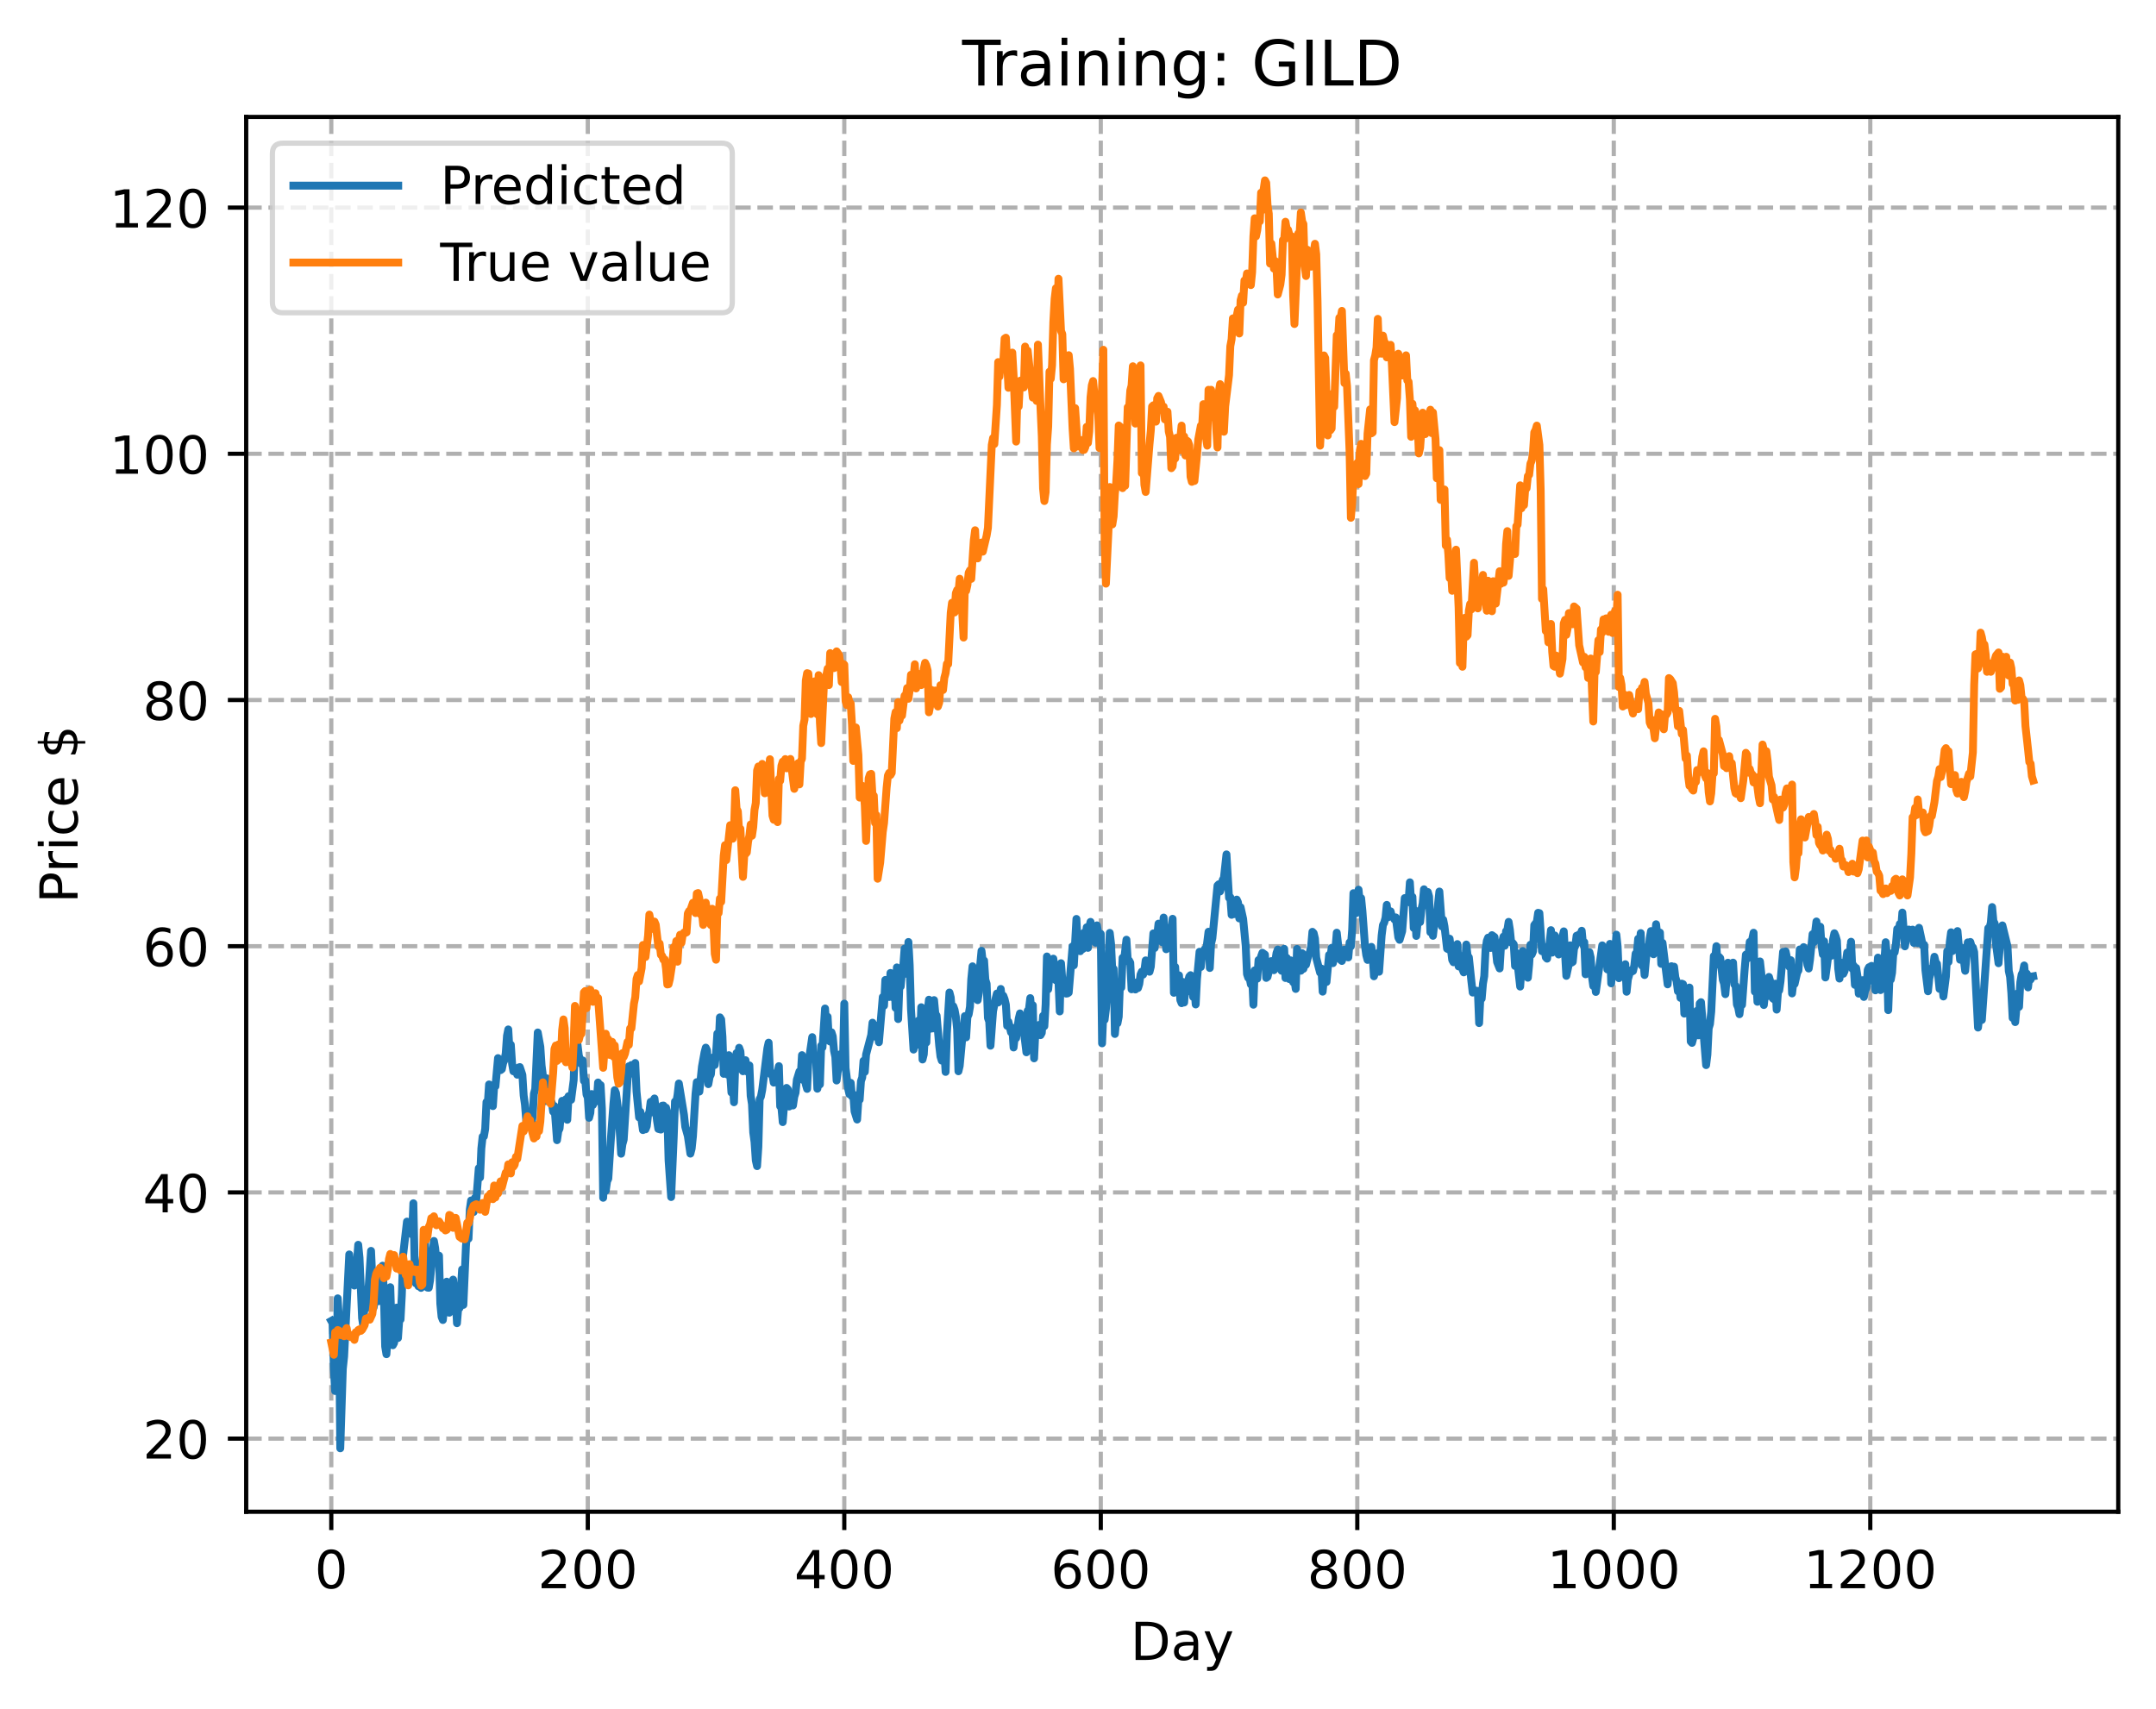 <?xml version="1.0" encoding="utf-8" standalone="no"?>
<!DOCTYPE svg PUBLIC "-//W3C//DTD SVG 1.1//EN"
  "http://www.w3.org/Graphics/SVG/1.1/DTD/svg11.dtd">
<!-- Created with matplotlib (https://matplotlib.org/) -->
<svg height="325.986pt" version="1.1" viewBox="0 0 411.286 325.986" width="411.286pt" xmlns="http://www.w3.org/2000/svg" xmlns:xlink="http://www.w3.org/1999/xlink">
 <defs>
  <style type="text/css">
*{stroke-linecap:butt;stroke-linejoin:round;}
  </style>
 </defs>
 <g id="figure_1">
  <g id="patch_1">
   <path d="M 0 325.986 
L 411.286 325.986 
L 411.286 0 
L 0 0 
z
" style="fill:#ffffff;"/>
  </g>
  <g id="axes_1">
   <g id="patch_2">
    <path d="M 46.966 288.43 
L 404.086 288.43 
L 404.086 22.318 
L 46.966 22.318 
z
" style="fill:#ffffff;"/>
   </g>
   <g id="matplotlib.axis_1">
    <g id="xtick_1">
     <g id="line2d_1">
      <path clip-path="url(#pe1f5bbc7cb)" d="M 63.198 288.43 
L 63.198 22.318 
" style="fill:none;stroke:#b0b0b0;stroke-dasharray:2.96,1.28;stroke-dashoffset:0;stroke-width:0.8;"/>
     </g>
     <g id="line2d_2">
      <defs>
       <path d="M 0 0 
L 0 3.5 
" id="mae7daa2dbc" style="stroke:#000000;stroke-width:0.8;"/>
      </defs>
      <g>
       <use style="stroke:#000000;stroke-width:0.8;" x="63.198" xlink:href="#mae7daa2dbc" y="288.43"/>
      </g>
     </g>
     <g id="text_1">
      <!-- 0 -->
      <defs>
       <path d="M 31.781 66.406 
Q 24.172 66.406 20.328 58.906 
Q 16.5 51.422 16.5 36.375 
Q 16.5 21.391 20.328 13.891 
Q 24.172 6.391 31.781 6.391 
Q 39.453 6.391 43.281 13.891 
Q 47.125 21.391 47.125 36.375 
Q 47.125 51.422 43.281 58.906 
Q 39.453 66.406 31.781 66.406 
z
M 31.781 74.219 
Q 44.047 74.219 50.516 64.516 
Q 56.984 54.828 56.984 36.375 
Q 56.984 17.969 50.516 8.266 
Q 44.047 -1.422 31.781 -1.422 
Q 19.531 -1.422 13.062 8.266 
Q 6.594 17.969 6.594 36.375 
Q 6.594 54.828 13.062 64.516 
Q 19.531 74.219 31.781 74.219 
z
" id="DejaVuSans-48"/>
      </defs>
      <g transform="translate(60.017 303.029)scale(0.1 -0.1)">
       <use xlink:href="#DejaVuSans-48"/>
      </g>
     </g>
    </g>
    <g id="xtick_2">
     <g id="line2d_3">
      <path clip-path="url(#pe1f5bbc7cb)" d="M 112.129 288.43 
L 112.129 22.318 
" style="fill:none;stroke:#b0b0b0;stroke-dasharray:2.96,1.28;stroke-dashoffset:0;stroke-width:0.8;"/>
     </g>
     <g id="line2d_4">
      <g>
       <use style="stroke:#000000;stroke-width:0.8;" x="112.129" xlink:href="#mae7daa2dbc" y="288.43"/>
      </g>
     </g>
     <g id="text_2">
      <!-- 200 -->
      <defs>
       <path d="M 19.188 8.297 
L 53.609 8.297 
L 53.609 0 
L 7.328 0 
L 7.328 8.297 
Q 12.938 14.109 22.625 23.891 
Q 32.328 33.688 34.812 36.531 
Q 39.547 41.844 41.422 45.531 
Q 43.312 49.219 43.312 52.781 
Q 43.312 58.594 39.234 62.25 
Q 35.156 65.922 28.609 65.922 
Q 23.969 65.922 18.812 64.312 
Q 13.672 62.703 7.812 59.422 
L 7.812 69.391 
Q 13.766 71.781 18.938 73 
Q 24.125 74.219 28.422 74.219 
Q 39.75 74.219 46.484 68.547 
Q 53.219 62.891 53.219 53.422 
Q 53.219 48.922 51.531 44.891 
Q 49.859 40.875 45.406 35.406 
Q 44.188 33.984 37.641 27.219 
Q 31.109 20.453 19.188 8.297 
z
" id="DejaVuSans-50"/>
      </defs>
      <g transform="translate(102.585 303.029)scale(0.1 -0.1)">
       <use xlink:href="#DejaVuSans-50"/>
       <use x="63.623" xlink:href="#DejaVuSans-48"/>
       <use x="127.246" xlink:href="#DejaVuSans-48"/>
      </g>
     </g>
    </g>
    <g id="xtick_3">
     <g id="line2d_5">
      <path clip-path="url(#pe1f5bbc7cb)" d="M 161.06 288.43 
L 161.06 22.318 
" style="fill:none;stroke:#b0b0b0;stroke-dasharray:2.96,1.28;stroke-dashoffset:0;stroke-width:0.8;"/>
     </g>
     <g id="line2d_6">
      <g>
       <use style="stroke:#000000;stroke-width:0.8;" x="161.06" xlink:href="#mae7daa2dbc" y="288.43"/>
      </g>
     </g>
     <g id="text_3">
      <!-- 400 -->
      <defs>
       <path d="M 37.797 64.312 
L 12.891 25.391 
L 37.797 25.391 
z
M 35.203 72.906 
L 47.609 72.906 
L 47.609 25.391 
L 58.016 25.391 
L 58.016 17.188 
L 47.609 17.188 
L 47.609 0 
L 37.797 0 
L 37.797 17.188 
L 4.891 17.188 
L 4.891 26.703 
z
" id="DejaVuSans-52"/>
      </defs>
      <g transform="translate(151.516 303.029)scale(0.1 -0.1)">
       <use xlink:href="#DejaVuSans-52"/>
       <use x="63.623" xlink:href="#DejaVuSans-48"/>
       <use x="127.246" xlink:href="#DejaVuSans-48"/>
      </g>
     </g>
    </g>
    <g id="xtick_4">
     <g id="line2d_7">
      <path clip-path="url(#pe1f5bbc7cb)" d="M 209.99 288.43 
L 209.99 22.318 
" style="fill:none;stroke:#b0b0b0;stroke-dasharray:2.96,1.28;stroke-dashoffset:0;stroke-width:0.8;"/>
     </g>
     <g id="line2d_8">
      <g>
       <use style="stroke:#000000;stroke-width:0.8;" x="209.99" xlink:href="#mae7daa2dbc" y="288.43"/>
      </g>
     </g>
     <g id="text_4">
      <!-- 600 -->
      <defs>
       <path d="M 33.016 40.375 
Q 26.375 40.375 22.484 35.828 
Q 18.609 31.297 18.609 23.391 
Q 18.609 15.531 22.484 10.953 
Q 26.375 6.391 33.016 6.391 
Q 39.656 6.391 43.531 10.953 
Q 47.406 15.531 47.406 23.391 
Q 47.406 31.297 43.531 35.828 
Q 39.656 40.375 33.016 40.375 
z
M 52.594 71.297 
L 52.594 62.312 
Q 48.875 64.062 45.094 64.984 
Q 41.312 65.922 37.594 65.922 
Q 27.828 65.922 22.672 59.328 
Q 17.531 52.734 16.797 39.406 
Q 19.672 43.656 24.016 45.922 
Q 28.375 48.188 33.594 48.188 
Q 44.578 48.188 50.953 41.516 
Q 57.328 34.859 57.328 23.391 
Q 57.328 12.156 50.688 5.359 
Q 44.047 -1.422 33.016 -1.422 
Q 20.359 -1.422 13.672 8.266 
Q 6.984 17.969 6.984 36.375 
Q 6.984 53.656 15.188 63.938 
Q 23.391 74.219 37.203 74.219 
Q 40.922 74.219 44.703 73.484 
Q 48.484 72.75 52.594 71.297 
z
" id="DejaVuSans-54"/>
      </defs>
      <g transform="translate(200.446 303.029)scale(0.1 -0.1)">
       <use xlink:href="#DejaVuSans-54"/>
       <use x="63.623" xlink:href="#DejaVuSans-48"/>
       <use x="127.246" xlink:href="#DejaVuSans-48"/>
      </g>
     </g>
    </g>
    <g id="xtick_5">
     <g id="line2d_9">
      <path clip-path="url(#pe1f5bbc7cb)" d="M 258.921 288.43 
L 258.921 22.318 
" style="fill:none;stroke:#b0b0b0;stroke-dasharray:2.96,1.28;stroke-dashoffset:0;stroke-width:0.8;"/>
     </g>
     <g id="line2d_10">
      <g>
       <use style="stroke:#000000;stroke-width:0.8;" x="258.921" xlink:href="#mae7daa2dbc" y="288.43"/>
      </g>
     </g>
     <g id="text_5">
      <!-- 800 -->
      <defs>
       <path d="M 31.781 34.625 
Q 24.75 34.625 20.719 30.859 
Q 16.703 27.094 16.703 20.516 
Q 16.703 13.922 20.719 10.156 
Q 24.75 6.391 31.781 6.391 
Q 38.812 6.391 42.859 10.172 
Q 46.922 13.969 46.922 20.516 
Q 46.922 27.094 42.891 30.859 
Q 38.875 34.625 31.781 34.625 
z
M 21.922 38.812 
Q 15.578 40.375 12.031 44.719 
Q 8.5 49.078 8.5 55.328 
Q 8.5 64.062 14.719 69.141 
Q 20.953 74.219 31.781 74.219 
Q 42.672 74.219 48.875 69.141 
Q 55.078 64.062 55.078 55.328 
Q 55.078 49.078 51.531 44.719 
Q 48 40.375 41.703 38.812 
Q 48.828 37.156 52.797 32.312 
Q 56.781 27.484 56.781 20.516 
Q 56.781 9.906 50.312 4.234 
Q 43.844 -1.422 31.781 -1.422 
Q 19.734 -1.422 13.25 4.234 
Q 6.781 9.906 6.781 20.516 
Q 6.781 27.484 10.781 32.312 
Q 14.797 37.156 21.922 38.812 
z
M 18.312 54.391 
Q 18.312 48.734 21.844 45.562 
Q 25.391 42.391 31.781 42.391 
Q 38.141 42.391 41.719 45.562 
Q 45.312 48.734 45.312 54.391 
Q 45.312 60.062 41.719 63.234 
Q 38.141 66.406 31.781 66.406 
Q 25.391 66.406 21.844 63.234 
Q 18.312 60.062 18.312 54.391 
z
" id="DejaVuSans-56"/>
      </defs>
      <g transform="translate(249.377 303.029)scale(0.1 -0.1)">
       <use xlink:href="#DejaVuSans-56"/>
       <use x="63.623" xlink:href="#DejaVuSans-48"/>
       <use x="127.246" xlink:href="#DejaVuSans-48"/>
      </g>
     </g>
    </g>
    <g id="xtick_6">
     <g id="line2d_11">
      <path clip-path="url(#pe1f5bbc7cb)" d="M 307.851 288.43 
L 307.851 22.318 
" style="fill:none;stroke:#b0b0b0;stroke-dasharray:2.96,1.28;stroke-dashoffset:0;stroke-width:0.8;"/>
     </g>
     <g id="line2d_12">
      <g>
       <use style="stroke:#000000;stroke-width:0.8;" x="307.851" xlink:href="#mae7daa2dbc" y="288.43"/>
      </g>
     </g>
     <g id="text_6">
      <!-- 1000 -->
      <defs>
       <path d="M 12.406 8.297 
L 28.516 8.297 
L 28.516 63.922 
L 10.984 60.406 
L 10.984 69.391 
L 28.422 72.906 
L 38.281 72.906 
L 38.281 8.297 
L 54.391 8.297 
L 54.391 0 
L 12.406 0 
z
" id="DejaVuSans-49"/>
      </defs>
      <g transform="translate(295.126 303.029)scale(0.1 -0.1)">
       <use xlink:href="#DejaVuSans-49"/>
       <use x="63.623" xlink:href="#DejaVuSans-48"/>
       <use x="127.246" xlink:href="#DejaVuSans-48"/>
       <use x="190.869" xlink:href="#DejaVuSans-48"/>
      </g>
     </g>
    </g>
    <g id="xtick_7">
     <g id="line2d_13">
      <path clip-path="url(#pe1f5bbc7cb)" d="M 356.782 288.43 
L 356.782 22.318 
" style="fill:none;stroke:#b0b0b0;stroke-dasharray:2.96,1.28;stroke-dashoffset:0;stroke-width:0.8;"/>
     </g>
     <g id="line2d_14">
      <g>
       <use style="stroke:#000000;stroke-width:0.8;" x="356.782" xlink:href="#mae7daa2dbc" y="288.43"/>
      </g>
     </g>
     <g id="text_7">
      <!-- 1200 -->
      <g transform="translate(344.057 303.029)scale(0.1 -0.1)">
       <use xlink:href="#DejaVuSans-49"/>
       <use x="63.623" xlink:href="#DejaVuSans-50"/>
       <use x="127.246" xlink:href="#DejaVuSans-48"/>
       <use x="190.869" xlink:href="#DejaVuSans-48"/>
      </g>
     </g>
    </g>
    <g id="text_8">
     <!-- Day -->
     <defs>
      <path d="M 19.672 64.797 
L 19.672 8.109 
L 31.594 8.109 
Q 46.688 8.109 53.688 14.938 
Q 60.688 21.781 60.688 36.531 
Q 60.688 51.172 53.688 57.984 
Q 46.688 64.797 31.594 64.797 
z
M 9.812 72.906 
L 30.078 72.906 
Q 51.266 72.906 61.172 64.094 
Q 71.094 55.281 71.094 36.531 
Q 71.094 17.672 61.125 8.828 
Q 51.172 0 30.078 0 
L 9.812 0 
z
" id="DejaVuSans-68"/>
      <path d="M 34.281 27.484 
Q 23.391 27.484 19.188 25 
Q 14.984 22.516 14.984 16.5 
Q 14.984 11.719 18.141 8.906 
Q 21.297 6.109 26.703 6.109 
Q 34.188 6.109 38.703 11.406 
Q 43.219 16.703 43.219 25.484 
L 43.219 27.484 
z
M 52.203 31.203 
L 52.203 0 
L 43.219 0 
L 43.219 8.297 
Q 40.141 3.328 35.547 0.953 
Q 30.953 -1.422 24.312 -1.422 
Q 15.922 -1.422 10.953 3.297 
Q 6 8.016 6 15.922 
Q 6 25.141 12.172 29.828 
Q 18.359 34.516 30.609 34.516 
L 43.219 34.516 
L 43.219 35.406 
Q 43.219 41.609 39.141 45 
Q 35.062 48.391 27.688 48.391 
Q 23 48.391 18.547 47.266 
Q 14.109 46.141 10.016 43.891 
L 10.016 52.203 
Q 14.938 54.109 19.578 55.047 
Q 24.219 56 28.609 56 
Q 40.484 56 46.344 49.844 
Q 52.203 43.703 52.203 31.203 
z
" id="DejaVuSans-97"/>
      <path d="M 32.172 -5.078 
Q 28.375 -14.844 24.75 -17.812 
Q 21.141 -20.797 15.094 -20.797 
L 7.906 -20.797 
L 7.906 -13.281 
L 13.188 -13.281 
Q 16.891 -13.281 18.938 -11.516 
Q 21 -9.766 23.484 -3.219 
L 25.094 0.875 
L 2.984 54.688 
L 12.5 54.688 
L 29.594 11.922 
L 46.688 54.688 
L 56.203 54.688 
z
" id="DejaVuSans-121"/>
     </defs>
     <g transform="translate(215.652 316.707)scale(0.1 -0.1)">
      <use xlink:href="#DejaVuSans-68"/>
      <use x="77.002" xlink:href="#DejaVuSans-97"/>
      <use x="138.281" xlink:href="#DejaVuSans-121"/>
     </g>
    </g>
   </g>
   <g id="matplotlib.axis_2">
    <g id="ytick_1">
     <g id="line2d_15">
      <path clip-path="url(#pe1f5bbc7cb)" d="M 46.966 274.478 
L 404.086 274.478 
" style="fill:none;stroke:#b0b0b0;stroke-dasharray:2.96,1.28;stroke-dashoffset:0;stroke-width:0.8;"/>
     </g>
     <g id="line2d_16">
      <defs>
       <path d="M 0 0 
L -3.5 0 
" id="mc6bc7dd01d" style="stroke:#000000;stroke-width:0.8;"/>
      </defs>
      <g>
       <use style="stroke:#000000;stroke-width:0.8;" x="46.966" xlink:href="#mc6bc7dd01d" y="274.478"/>
      </g>
     </g>
     <g id="text_9">
      <!-- 20 -->
      <g transform="translate(27.241 278.277)scale(0.1 -0.1)">
       <use xlink:href="#DejaVuSans-50"/>
       <use x="63.623" xlink:href="#DejaVuSans-48"/>
      </g>
     </g>
    </g>
    <g id="ytick_2">
     <g id="line2d_17">
      <path clip-path="url(#pe1f5bbc7cb)" d="M 46.966 227.503 
L 404.086 227.503 
" style="fill:none;stroke:#b0b0b0;stroke-dasharray:2.96,1.28;stroke-dashoffset:0;stroke-width:0.8;"/>
     </g>
     <g id="line2d_18">
      <g>
       <use style="stroke:#000000;stroke-width:0.8;" x="46.966" xlink:href="#mc6bc7dd01d" y="227.503"/>
      </g>
     </g>
     <g id="text_10">
      <!-- 40 -->
      <g transform="translate(27.241 231.303)scale(0.1 -0.1)">
       <use xlink:href="#DejaVuSans-52"/>
       <use x="63.623" xlink:href="#DejaVuSans-48"/>
      </g>
     </g>
    </g>
    <g id="ytick_3">
     <g id="line2d_19">
      <path clip-path="url(#pe1f5bbc7cb)" d="M 46.966 180.529 
L 404.086 180.529 
" style="fill:none;stroke:#b0b0b0;stroke-dasharray:2.96,1.28;stroke-dashoffset:0;stroke-width:0.8;"/>
     </g>
     <g id="line2d_20">
      <g>
       <use style="stroke:#000000;stroke-width:0.8;" x="46.966" xlink:href="#mc6bc7dd01d" y="180.529"/>
      </g>
     </g>
     <g id="text_11">
      <!-- 60 -->
      <g transform="translate(27.241 184.328)scale(0.1 -0.1)">
       <use xlink:href="#DejaVuSans-54"/>
       <use x="63.623" xlink:href="#DejaVuSans-48"/>
      </g>
     </g>
    </g>
    <g id="ytick_4">
     <g id="line2d_21">
      <path clip-path="url(#pe1f5bbc7cb)" d="M 46.966 133.554 
L 404.086 133.554 
" style="fill:none;stroke:#b0b0b0;stroke-dasharray:2.96,1.28;stroke-dashoffset:0;stroke-width:0.8;"/>
     </g>
     <g id="line2d_22">
      <g>
       <use style="stroke:#000000;stroke-width:0.8;" x="46.966" xlink:href="#mc6bc7dd01d" y="133.554"/>
      </g>
     </g>
     <g id="text_12">
      <!-- 80 -->
      <g transform="translate(27.241 137.353)scale(0.1 -0.1)">
       <use xlink:href="#DejaVuSans-56"/>
       <use x="63.623" xlink:href="#DejaVuSans-48"/>
      </g>
     </g>
    </g>
    <g id="ytick_5">
     <g id="line2d_23">
      <path clip-path="url(#pe1f5bbc7cb)" d="M 46.966 86.579 
L 404.086 86.579 
" style="fill:none;stroke:#b0b0b0;stroke-dasharray:2.96,1.28;stroke-dashoffset:0;stroke-width:0.8;"/>
     </g>
     <g id="line2d_24">
      <g>
       <use style="stroke:#000000;stroke-width:0.8;" x="46.966" xlink:href="#mc6bc7dd01d" y="86.579"/>
      </g>
     </g>
     <g id="text_13">
      <!-- 100 -->
      <g transform="translate(20.878 90.379)scale(0.1 -0.1)">
       <use xlink:href="#DejaVuSans-49"/>
       <use x="63.623" xlink:href="#DejaVuSans-48"/>
       <use x="127.246" xlink:href="#DejaVuSans-48"/>
      </g>
     </g>
    </g>
    <g id="ytick_6">
     <g id="line2d_25">
      <path clip-path="url(#pe1f5bbc7cb)" d="M 46.966 39.605 
L 404.086 39.605 
" style="fill:none;stroke:#b0b0b0;stroke-dasharray:2.96,1.28;stroke-dashoffset:0;stroke-width:0.8;"/>
     </g>
     <g id="line2d_26">
      <g>
       <use style="stroke:#000000;stroke-width:0.8;" x="46.966" xlink:href="#mc6bc7dd01d" y="39.605"/>
      </g>
     </g>
     <g id="text_14">
      <!-- 120 -->
      <g transform="translate(20.878 43.404)scale(0.1 -0.1)">
       <use xlink:href="#DejaVuSans-49"/>
       <use x="63.623" xlink:href="#DejaVuSans-50"/>
       <use x="127.246" xlink:href="#DejaVuSans-48"/>
      </g>
     </g>
    </g>
    <g id="text_15">
     <!-- Price $ -->
     <defs>
      <path d="M 19.672 64.797 
L 19.672 37.406 
L 32.078 37.406 
Q 38.969 37.406 42.719 40.969 
Q 46.484 44.531 46.484 51.125 
Q 46.484 57.672 42.719 61.234 
Q 38.969 64.797 32.078 64.797 
z
M 9.812 72.906 
L 32.078 72.906 
Q 44.344 72.906 50.609 67.359 
Q 56.891 61.812 56.891 51.125 
Q 56.891 40.328 50.609 34.812 
Q 44.344 29.297 32.078 29.297 
L 19.672 29.297 
L 19.672 0 
L 9.812 0 
z
" id="DejaVuSans-80"/>
      <path d="M 41.109 46.297 
Q 39.594 47.172 37.812 47.578 
Q 36.031 48 33.891 48 
Q 26.266 48 22.188 43.047 
Q 18.109 38.094 18.109 28.812 
L 18.109 0 
L 9.078 0 
L 9.078 54.688 
L 18.109 54.688 
L 18.109 46.188 
Q 20.953 51.172 25.484 53.578 
Q 30.031 56 36.531 56 
Q 37.453 56 38.578 55.875 
Q 39.703 55.766 41.062 55.516 
z
" id="DejaVuSans-114"/>
      <path d="M 9.422 54.688 
L 18.406 54.688 
L 18.406 0 
L 9.422 0 
z
M 9.422 75.984 
L 18.406 75.984 
L 18.406 64.594 
L 9.422 64.594 
z
" id="DejaVuSans-105"/>
      <path d="M 48.781 52.594 
L 48.781 44.188 
Q 44.969 46.297 41.141 47.344 
Q 37.312 48.391 33.406 48.391 
Q 24.656 48.391 19.812 42.844 
Q 14.984 37.312 14.984 27.297 
Q 14.984 17.281 19.812 11.734 
Q 24.656 6.203 33.406 6.203 
Q 37.312 6.203 41.141 7.25 
Q 44.969 8.297 48.781 10.406 
L 48.781 2.094 
Q 45.016 0.344 40.984 -0.531 
Q 36.969 -1.422 32.422 -1.422 
Q 20.062 -1.422 12.781 6.344 
Q 5.516 14.109 5.516 27.297 
Q 5.516 40.672 12.859 48.328 
Q 20.219 56 33.016 56 
Q 37.156 56 41.109 55.141 
Q 45.062 54.297 48.781 52.594 
z
" id="DejaVuSans-99"/>
      <path d="M 56.203 29.594 
L 56.203 25.203 
L 14.891 25.203 
Q 15.484 15.922 20.484 11.062 
Q 25.484 6.203 34.422 6.203 
Q 39.594 6.203 44.453 7.469 
Q 49.312 8.734 54.109 11.281 
L 54.109 2.781 
Q 49.266 0.734 44.188 -0.344 
Q 39.109 -1.422 33.891 -1.422 
Q 20.797 -1.422 13.156 6.188 
Q 5.516 13.812 5.516 26.812 
Q 5.516 40.234 12.766 48.109 
Q 20.016 56 32.328 56 
Q 43.359 56 49.781 48.891 
Q 56.203 41.797 56.203 29.594 
z
M 47.219 32.234 
Q 47.125 39.594 43.094 43.984 
Q 39.062 48.391 32.422 48.391 
Q 24.906 48.391 20.391 44.141 
Q 15.875 39.891 15.188 32.172 
z
" id="DejaVuSans-101"/>
      <path id="DejaVuSans-32"/>
      <path d="M 33.797 -14.703 
L 28.906 -14.703 
L 28.859 0 
Q 23.734 0.094 18.609 1.188 
Q 13.484 2.297 8.297 4.5 
L 8.297 13.281 
Q 13.281 10.156 18.375 8.562 
Q 23.484 6.984 28.906 6.938 
L 28.906 29.203 
Q 18.109 30.953 13.203 35.156 
Q 8.297 39.359 8.297 46.688 
Q 8.297 54.641 13.625 59.219 
Q 18.953 63.812 28.906 64.5 
L 28.906 75.984 
L 33.797 75.984 
L 33.797 64.656 
Q 38.328 64.453 42.578 63.688 
Q 46.828 62.938 50.875 61.625 
L 50.875 53.078 
Q 46.828 55.125 42.547 56.25 
Q 38.281 57.375 33.797 57.562 
L 33.797 36.719 
Q 44.875 35.016 50.094 30.609 
Q 55.328 26.219 55.328 18.609 
Q 55.328 10.359 49.781 5.594 
Q 44.234 0.828 33.797 0.094 
z
M 28.906 37.594 
L 28.906 57.625 
Q 23.25 56.984 20.266 54.391 
Q 17.281 51.812 17.281 47.516 
Q 17.281 43.312 20.031 40.969 
Q 22.797 38.625 28.906 37.594 
z
M 33.797 28.219 
L 33.797 7.078 
Q 39.984 7.906 43.141 10.594 
Q 46.297 13.281 46.297 17.672 
Q 46.297 21.969 43.281 24.5 
Q 40.281 27.047 33.797 28.219 
z
" id="DejaVuSans-36"/>
     </defs>
     <g transform="translate(14.798 172.342)rotate(-90)scale(0.1 -0.1)">
      <use xlink:href="#DejaVuSans-80"/>
      <use x="58.553" xlink:href="#DejaVuSans-114"/>
      <use x="99.666" xlink:href="#DejaVuSans-105"/>
      <use x="127.449" xlink:href="#DejaVuSans-99"/>
      <use x="182.43" xlink:href="#DejaVuSans-101"/>
      <use x="243.953" xlink:href="#DejaVuSans-32"/>
      <use x="275.74" xlink:href="#DejaVuSans-36"/>
     </g>
    </g>
   </g>
   <g id="line2d_27">
    <path clip-path="url(#pe1f5bbc7cb)" d="M 63.198 252.024 
L 63.443 252.455 
L 63.688 261.159 
L 63.932 265.4 
L 64.177 262.04 
L 64.422 247.716 
L 64.666 251.947 
L 64.911 276.334 
L 65.4 261.142 
L 65.645 258.823 
L 66.623 239.336 
L 66.868 242.959 
L 67.113 244.585 
L 67.357 241.284 
L 67.602 245.278 
L 67.847 244.086 
L 68.336 237.497 
L 68.581 239.963 
L 69.07 251.477 
L 69.315 253.083 
L 69.559 247.826 
L 69.804 249.67 
L 70.049 245.919 
L 70.293 245.912 
L 70.783 238.658 
L 71.272 249.455 
L 71.517 248.131 
L 71.761 243.77 
L 72.006 247.053 
L 72.251 248.259 
L 72.74 243.888 
L 72.984 241.485 
L 73.229 246.806 
L 73.474 256.899 
L 73.718 258.379 
L 73.963 254.863 
L 74.452 245.59 
L 74.697 253.502 
L 74.942 256.665 
L 75.186 256.203 
L 75.676 249.483 
L 75.92 255.29 
L 76.165 251.766 
L 76.41 251.748 
L 76.654 247.108 
L 76.899 239.429 
L 77.633 233.076 
L 78.367 234.43 
L 78.611 235.539 
L 78.856 229.574 
L 79.101 241.119 
L 79.345 244.874 
L 79.59 243.88 
L 79.835 245.418 
L 80.079 242.995 
L 80.324 245.724 
L 80.569 240.769 
L 81.058 236.734 
L 81.547 245.668 
L 81.792 245.699 
L 82.037 244.31 
L 82.771 236.766 
L 83.015 238.13 
L 83.26 240.609 
L 83.505 240.217 
L 83.749 239.571 
L 83.994 248.726 
L 84.239 251.248 
L 84.483 251.852 
L 85.217 244.536 
L 85.462 245.6 
L 85.706 250.459 
L 85.951 244.981 
L 86.196 246.118 
L 86.44 244.143 
L 86.685 247.643 
L 86.93 247.824 
L 87.174 252.46 
L 87.419 249.519 
L 87.664 249.565 
L 88.153 242.21 
L 88.398 248.963 
L 88.887 237.733 
L 89.132 234.713 
L 89.376 236.328 
L 89.621 230.767 
L 89.866 229.043 
L 90.11 229.853 
L 90.355 231.244 
L 90.599 228.555 
L 90.844 229.091 
L 91.333 222.883 
L 91.578 224.666 
L 91.823 219.139 
L 92.067 216.864 
L 92.312 216.824 
L 92.557 215.387 
L 92.801 210.26 
L 93.046 210.629 
L 93.291 206.904 
L 93.535 207.031 
L 93.78 208.477 
L 94.025 211.043 
L 94.269 207.23 
L 94.514 207.263 
L 95.003 201.878 
L 95.248 203.604 
L 95.493 204.177 
L 95.737 203.989 
L 95.982 202.8 
L 96.227 202.27 
L 96.471 200.993 
L 96.716 197.617 
L 96.96 196.412 
L 97.205 200.598 
L 97.45 199.327 
L 97.694 202.984 
L 97.939 204.399 
L 98.184 203.931 
L 98.428 204.326 
L 98.673 205.051 
L 98.918 203.678 
L 99.162 203.589 
L 99.652 205.073 
L 99.896 208.997 
L 100.141 210.734 
L 100.386 213.714 
L 100.63 213.28 
L 100.875 212.578 
L 101.12 214.922 
L 101.364 214.798 
L 101.609 212.986 
L 101.854 208.684 
L 102.098 207.785 
L 102.587 196.992 
L 103.077 199.714 
L 103.321 203.316 
L 103.566 205.25 
L 103.811 209.056 
L 104.055 210.091 
L 104.3 205.738 
L 104.545 208.016 
L 104.789 207.077 
L 105.034 209.892 
L 105.279 210.467 
L 105.523 212.099 
L 105.768 211.031 
L 106.257 217.54 
L 106.502 215.837 
L 106.747 215.334 
L 107.236 210.032 
L 107.481 210.171 
L 107.725 211.628 
L 107.97 209.711 
L 108.215 213.652 
L 108.459 209.146 
L 108.948 209.838 
L 109.438 206.068 
L 109.682 198.573 
L 109.927 201.289 
L 110.172 199.315 
L 110.416 201.396 
L 110.906 203.017 
L 111.15 202.321 
L 111.395 206.226 
L 111.64 206.107 
L 111.884 208.835 
L 112.129 209.384 
L 112.374 213.274 
L 112.618 212.325 
L 112.863 208.734 
L 113.108 210.823 
L 113.352 210.17 
L 113.597 209.154 
L 113.842 210.11 
L 114.086 206.535 
L 114.331 208.624 
L 114.575 207.024 
L 114.82 211.524 
L 115.065 228.531 
L 115.309 223.252 
L 115.554 227.211 
L 115.799 225.419 
L 116.043 224.885 
L 116.533 217.295 
L 117.022 210.569 
L 117.267 207.989 
L 117.511 208.548 
L 118.001 212.482 
L 118.49 220.121 
L 118.735 218.316 
L 118.979 217.444 
L 119.713 205.954 
L 119.958 203.435 
L 120.203 203.405 
L 120.447 203.2 
L 120.692 203.223 
L 120.936 204.955 
L 121.181 202.814 
L 121.426 208.226 
L 121.915 213.2 
L 122.16 212.12 
L 122.649 215.616 
L 122.894 214.811 
L 123.138 215.466 
L 123.383 214.858 
L 123.628 212.695 
L 123.872 212.205 
L 124.117 210.22 
L 124.362 212.237 
L 124.606 210.004 
L 124.851 209.578 
L 125.34 213.843 
L 125.585 215.385 
L 126.074 215.516 
L 126.319 210.961 
L 126.563 210.931 
L 126.808 211.932 
L 127.053 211.328 
L 127.297 212.278 
L 127.542 221.399 
L 128.031 228.388 
L 128.521 217 
L 128.765 210.169 
L 129.01 210.306 
L 129.255 208.872 
L 129.499 206.719 
L 130.478 212.689 
L 130.723 214.995 
L 131.212 216.745 
L 131.701 220.107 
L 131.946 219.138 
L 132.191 216.774 
L 132.68 208.711 
L 132.924 206.464 
L 133.414 208.274 
L 133.903 203.508 
L 134.392 200.798 
L 134.637 199.883 
L 134.882 200.41 
L 135.126 206.851 
L 135.371 205.469 
L 135.616 204.996 
L 135.86 202.06 
L 136.105 201.719 
L 136.35 203.199 
L 136.594 201.088 
L 136.839 197.199 
L 137.084 199.565 
L 137.328 194.105 
L 137.573 194.502 
L 137.818 197.815 
L 138.062 204.887 
L 138.307 203.37 
L 138.551 203.065 
L 138.796 205.032 
L 139.041 201.32 
L 139.53 208.443 
L 139.775 206.337 
L 140.019 210.303 
L 140.264 203.065 
L 140.509 200.907 
L 140.753 202.731 
L 140.998 199.909 
L 141.243 200.592 
L 141.487 204.025 
L 141.732 204.388 
L 141.977 202.403 
L 142.221 202.281 
L 142.466 204.425 
L 142.955 203.273 
L 143.2 209.085 
L 143.445 210.65 
L 143.689 216.065 
L 143.934 217.87 
L 144.178 221.403 
L 144.423 222.493 
L 144.668 218.816 
L 144.912 209.745 
L 145.157 209.218 
L 145.402 207.948 
L 146.38 200.044 
L 146.625 198.933 
L 146.87 204.108 
L 147.114 205.028 
L 147.359 205.152 
L 147.604 206.561 
L 148.338 204.595 
L 148.582 203.412 
L 148.827 211.067 
L 149.072 211.348 
L 149.316 214.092 
L 149.806 208.107 
L 150.05 207.565 
L 150.295 207.843 
L 150.539 211.121 
L 150.784 208.936 
L 151.029 210.908 
L 151.273 210.922 
L 151.518 209.261 
L 151.763 208.482 
L 152.007 206.025 
L 152.497 204.431 
L 152.741 205.412 
L 152.986 201.314 
L 153.231 206.075 
L 153.475 205.101 
L 153.72 206.888 
L 153.965 207.757 
L 154.209 202.236 
L 154.454 201.222 
L 154.943 197.879 
L 155.188 202.046 
L 155.433 201.781 
L 155.677 202.315 
L 155.922 207.725 
L 156.166 206.467 
L 156.411 206.904 
L 156.656 199.506 
L 156.9 199.845 
L 157.39 192.414 
L 157.634 195.753 
L 157.879 193.986 
L 158.124 198.555 
L 158.368 198.731 
L 158.613 196.952 
L 158.858 197.731 
L 159.102 200.482 
L 159.347 201.649 
L 159.592 206.157 
L 159.836 204.234 
L 160.081 201.266 
L 160.326 201.136 
L 160.815 202.087 
L 161.06 191.484 
L 161.304 203.758 
L 161.794 207.692 
L 162.038 208.767 
L 162.283 206.597 
L 162.527 209.2 
L 162.772 208.783 
L 163.017 212.04 
L 163.506 213.602 
L 163.751 209.787 
L 163.995 209.82 
L 164.24 206.278 
L 164.485 205.568 
L 164.729 202.398 
L 164.974 204.507 
L 165.219 201.188 
L 166.197 197.466 
L 166.442 195.121 
L 166.687 196.893 
L 166.931 197.776 
L 167.176 195.682 
L 167.665 198.855 
L 168.399 190.228 
L 168.644 191.879 
L 168.888 186.968 
L 169.133 187.968 
L 169.378 187.269 
L 169.622 190.223 
L 169.867 185.631 
L 170.112 185.742 
L 170.356 190.307 
L 170.601 186.843 
L 170.846 192.299 
L 171.09 184.575 
L 171.335 194.433 
L 171.58 187.558 
L 171.824 188.224 
L 172.069 185.392 
L 172.314 184.241 
L 172.558 180.993 
L 172.803 184.597 
L 173.048 185.835 
L 173.292 179.722 
L 173.537 184.139 
L 173.782 192.497 
L 174.271 200.254 
L 174.515 198.69 
L 174.76 198.192 
L 175.005 197.175 
L 175.249 194.698 
L 175.494 199.424 
L 175.739 192.172 
L 175.983 202.145 
L 176.228 201.153 
L 176.473 196.848 
L 176.717 198.906 
L 176.962 192.944 
L 177.207 190.737 
L 177.451 196.293 
L 177.696 191.212 
L 177.941 196.22 
L 178.185 190.815 
L 178.43 193.397 
L 178.675 193.771 
L 179.164 199.5 
L 179.409 201.58 
L 179.653 202.36 
L 180.142 200.52 
L 180.387 204.515 
L 180.632 197.125 
L 181.121 189.363 
L 181.366 190.308 
L 181.61 193.296 
L 181.855 191.982 
L 182.1 192.673 
L 182.344 194.011 
L 182.589 196.422 
L 182.834 204.393 
L 183.078 203.354 
L 183.568 198.072 
L 183.812 197.652 
L 184.057 193.864 
L 184.302 197.926 
L 184.546 194.064 
L 184.791 193.528 
L 185.036 192.075 
L 185.28 186.858 
L 185.525 184.367 
L 185.77 185.732 
L 186.014 188.893 
L 186.259 189.466 
L 186.503 190.821 
L 186.748 189.346 
L 186.993 184 
L 187.237 181.406 
L 187.482 183.592 
L 187.727 183.267 
L 187.971 186.93 
L 188.216 187.701 
L 188.461 194.223 
L 188.705 194.89 
L 188.95 199.517 
L 189.439 192.937 
L 189.929 190.509 
L 190.173 189.562 
L 190.418 191.274 
L 190.663 190.537 
L 190.907 188.684 
L 191.152 190.871 
L 191.397 189.981 
L 191.641 190.637 
L 191.886 191.687 
L 192.13 195.724 
L 192.375 194.946 
L 192.864 196.961 
L 193.109 196.097 
L 193.354 199.857 
L 193.598 197.658 
L 193.843 198.068 
L 194.332 194.362 
L 194.577 193.35 
L 195.066 194.74 
L 195.8 200.776 
L 196.045 192.846 
L 196.29 192.524 
L 196.534 190.432 
L 196.779 193.351 
L 197.024 191.794 
L 197.268 201.928 
L 197.513 196.748 
L 197.758 197.645 
L 198.002 196.074 
L 198.247 195.548 
L 198.491 197.5 
L 198.736 197.06 
L 198.981 193.814 
L 199.225 195.796 
L 199.47 191.614 
L 199.715 182.488 
L 199.959 188.758 
L 200.449 183.291 
L 200.693 186.125 
L 200.938 182.907 
L 201.427 187.034 
L 201.672 186.862 
L 201.917 187.249 
L 202.161 192.977 
L 202.406 183.771 
L 202.651 187.027 
L 202.895 187.295 
L 203.14 188.112 
L 203.385 189.576 
L 203.629 189.543 
L 203.874 189.386 
L 204.608 180.559 
L 204.852 184.177 
L 205.342 175.324 
L 205.586 180.348 
L 206.076 181.485 
L 206.32 180.647 
L 206.565 181.062 
L 206.81 177.939 
L 207.054 179.145 
L 207.299 176.921 
L 207.544 180.848 
L 207.788 176.824 
L 208.033 175.887 
L 208.278 178.595 
L 208.522 177.373 
L 208.767 177.572 
L 209.012 179.879 
L 209.256 176.554 
L 209.746 179.568 
L 209.99 178.17 
L 210.235 199.065 
L 210.479 193.123 
L 210.724 194.566 
L 210.969 192.56 
L 211.213 189.1 
L 211.703 177.988 
L 211.947 180.068 
L 212.192 185.375 
L 212.437 184.853 
L 212.681 197.277 
L 212.926 194.611 
L 213.171 195.241 
L 213.415 193.974 
L 213.66 187.275 
L 213.905 188.423 
L 214.149 182.735 
L 214.394 183.545 
L 214.883 179.289 
L 215.128 183.135 
L 215.373 183.237 
L 215.617 183.673 
L 215.862 188.754 
L 216.106 188.073 
L 216.596 188.789 
L 216.84 187.431 
L 217.085 188.518 
L 217.33 187.737 
L 217.574 185.935 
L 217.819 185.384 
L 218.064 185.954 
L 218.308 185.181 
L 218.553 183.233 
L 218.798 183.708 
L 219.287 185.406 
L 219.532 184.442 
L 220.021 178.082 
L 220.266 180.881 
L 220.51 178.222 
L 220.755 178.433 
L 221 176.226 
L 221.244 178.379 
L 221.489 177.899 
L 221.734 179.785 
L 221.978 175.064 
L 222.467 181.111 
L 222.712 178.395 
L 222.957 178.228 
L 223.201 176.979 
L 223.446 178.426 
L 223.691 175.301 
L 223.935 189.422 
L 224.18 184.474 
L 224.425 188.495 
L 224.669 186.035 
L 224.914 186.088 
L 225.159 190.799 
L 225.403 191.402 
L 225.648 187.348 
L 225.893 191.274 
L 226.137 187.905 
L 226.382 189.22 
L 226.627 187.208 
L 226.871 186.332 
L 227.116 186.06 
L 227.605 190.209 
L 227.85 188.527 
L 228.094 191.645 
L 228.339 186.819 
L 228.828 181.587 
L 229.073 184.498 
L 229.318 182.149 
L 229.562 182.323 
L 229.807 181.102 
L 230.052 181.669 
L 230.541 177.768 
L 230.786 184.688 
L 231.03 180.065 
L 231.275 179.024 
L 232.254 168.962 
L 232.498 168.714 
L 232.743 170.086 
L 232.988 169.262 
L 233.232 167.916 
L 233.477 167.484 
L 233.966 163.009 
L 234.455 171.302 
L 234.7 171.187 
L 234.945 174.548 
L 235.189 174.311 
L 235.434 174.422 
L 235.679 174.275 
L 235.923 171.637 
L 236.168 172.166 
L 236.413 175.234 
L 236.657 173.09 
L 237.147 175.32 
L 237.636 180.471 
L 237.881 185.853 
L 238.125 186.565 
L 238.37 186.563 
L 238.615 187.823 
L 238.859 186.446 
L 239.104 191.694 
L 239.349 185.135 
L 239.593 185.704 
L 239.838 186.727 
L 240.082 183.164 
L 240.327 184.27 
L 240.572 182.463 
L 240.816 181.785 
L 241.306 182.131 
L 241.55 186.579 
L 241.795 186.397 
L 242.529 183.37 
L 243.018 185.107 
L 243.508 181.847 
L 243.752 181.164 
L 243.997 182.216 
L 244.242 184.773 
L 244.486 185.226 
L 244.731 182.41 
L 244.976 181.027 
L 245.22 186.599 
L 245.465 182.752 
L 245.709 184.264 
L 245.954 186.806 
L 246.199 183.225 
L 246.688 187.401 
L 246.933 187.043 
L 247.177 188.684 
L 247.422 181.05 
L 247.667 182.144 
L 247.911 182.171 
L 248.156 185.211 
L 248.401 181.864 
L 248.645 184.851 
L 248.89 183.986 
L 249.135 184.075 
L 249.624 182.177 
L 249.869 181.669 
L 250.113 180.606 
L 250.358 177.783 
L 250.603 178.042 
L 250.847 179.068 
L 251.092 182.75 
L 251.826 185.582 
L 252.07 184.794 
L 252.315 189.206 
L 252.56 186.55 
L 252.804 186.001 
L 253.049 187.358 
L 253.538 182.19 
L 253.783 182.726 
L 254.028 180.837 
L 254.272 183.767 
L 254.517 182.656 
L 254.762 180.884 
L 255.006 177.948 
L 255.496 182.316 
L 255.74 183.141 
L 255.985 183.349 
L 256.474 181.184 
L 256.719 181.186 
L 256.964 182.597 
L 257.208 182.667 
L 257.453 179.815 
L 257.697 180.562 
L 257.942 177.401 
L 258.187 170.41 
L 258.676 174.238 
L 258.921 171.292 
L 259.165 169.744 
L 259.41 172.275 
L 259.655 171.353 
L 259.899 173.781 
L 260.389 180.467 
L 260.633 182.236 
L 260.878 183.146 
L 261.367 181.156 
L 261.612 180.655 
L 261.857 182.463 
L 262.101 186.27 
L 262.346 185.384 
L 262.591 183.957 
L 262.835 181.86 
L 263.08 185.407 
L 263.569 178.482 
L 263.814 176.501 
L 264.058 176.028 
L 264.303 175.113 
L 264.548 172.645 
L 264.792 175.011 
L 265.037 173.807 
L 265.282 173.878 
L 265.526 174.844 
L 265.771 174.972 
L 266.016 175.435 
L 266.26 175.033 
L 266.75 178.873 
L 266.994 179.313 
L 267.484 177.664 
L 267.973 171.344 
L 268.462 171.639 
L 268.707 171.826 
L 268.952 168.338 
L 269.196 172.34 
L 269.441 171.112 
L 269.685 177.058 
L 269.93 173.702 
L 270.175 178.573 
L 270.419 176.133 
L 270.664 175.334 
L 270.909 175.926 
L 271.153 173.503 
L 271.398 172.365 
L 271.643 169.671 
L 272.132 172.685 
L 272.377 170.191 
L 272.621 171.053 
L 272.866 177.871 
L 273.111 175.976 
L 273.355 178.549 
L 273.6 176.336 
L 273.845 176.23 
L 274.089 174.661 
L 274.579 170.097 
L 275.068 176.754 
L 275.313 175.479 
L 275.557 176.764 
L 276.046 181.001 
L 276.291 181.123 
L 276.536 179.093 
L 277.025 183.146 
L 277.27 183.593 
L 277.759 181.754 
L 278.004 180.12 
L 278.248 184.387 
L 278.493 182.314 
L 278.982 184.923 
L 279.227 185.526 
L 279.472 184.225 
L 279.716 180.214 
L 279.961 182.341 
L 280.206 182.644 
L 280.695 187.298 
L 280.94 189.378 
L 281.184 188.855 
L 281.673 189.105 
L 281.918 189.052 
L 282.163 195.203 
L 282.407 190.161 
L 282.652 190.551 
L 282.897 187.66 
L 283.141 186.242 
L 283.386 181.231 
L 283.631 179.519 
L 283.875 178.898 
L 284.12 180.456 
L 284.365 180.866 
L 284.609 178.423 
L 285.099 178.777 
L 285.588 183.547 
L 286.077 184.777 
L 286.322 180.725 
L 286.811 178.69 
L 287.056 180.444 
L 287.301 177.663 
L 287.545 177.464 
L 287.79 175.887 
L 288.034 177.408 
L 288.279 179.829 
L 288.524 179.869 
L 288.768 180.167 
L 289.013 184.301 
L 289.258 181.81 
L 289.992 188.237 
L 290.481 181.447 
L 290.726 181.737 
L 290.97 183.198 
L 291.215 182.884 
L 291.46 186.549 
L 291.704 184.046 
L 291.949 180.253 
L 292.194 182.126 
L 292.438 181.544 
L 292.683 176.506 
L 293.172 175.874 
L 293.417 174.156 
L 293.661 174.217 
L 294.151 181.49 
L 294.64 180.98 
L 294.885 182.653 
L 295.129 182.909 
L 295.374 180.831 
L 295.619 179.923 
L 295.863 177.462 
L 296.108 181.755 
L 296.353 178.745 
L 296.597 178.472 
L 296.842 181.226 
L 297.087 181.195 
L 297.331 182.113 
L 297.576 179.234 
L 297.821 179.614 
L 298.31 177.695 
L 298.799 186.189 
L 299.289 183.899 
L 299.533 180.361 
L 299.778 183.68 
L 300.022 183.524 
L 300.267 181.013 
L 300.512 180.449 
L 300.756 178.528 
L 301.001 178.991 
L 301.246 178.271 
L 301.49 179.418 
L 301.735 177.582 
L 301.98 180.193 
L 302.224 179.759 
L 302.469 185.889 
L 302.714 183.844 
L 302.958 184.871 
L 303.203 181.66 
L 303.448 182.697 
L 303.692 186.409 
L 303.937 188.121 
L 304.182 186.703 
L 304.426 189.259 
L 305.649 180.369 
L 305.894 182.37 
L 306.139 182.777 
L 306.383 181.664 
L 306.628 184.963 
L 306.873 183.768 
L 307.117 180.085 
L 307.362 187.62 
L 307.607 183.389 
L 307.851 182.116 
L 308.096 182.12 
L 308.341 178.325 
L 308.585 180.59 
L 308.83 186.635 
L 309.075 184.254 
L 309.319 184.886 
L 309.564 185.867 
L 309.809 185.892 
L 310.053 183.964 
L 310.298 189.224 
L 310.543 186.875 
L 311.032 185.162 
L 311.277 185.387 
L 311.521 185.263 
L 311.766 184.19 
L 312.01 181.955 
L 312.255 181.86 
L 312.5 179.113 
L 312.744 180.655 
L 312.989 178.025 
L 313.234 184.242 
L 313.478 182.834 
L 313.723 186.031 
L 314.212 180.673 
L 314.457 181.859 
L 314.702 179.04 
L 314.946 177.644 
L 315.191 180.967 
L 315.436 182.067 
L 315.925 176.339 
L 316.17 178.579 
L 316.414 179.041 
L 316.659 177.931 
L 316.904 183.905 
L 317.148 179.889 
L 318.127 187.812 
L 318.371 184.715 
L 318.616 185.224 
L 318.861 184.343 
L 319.105 185.071 
L 319.35 184.437 
L 319.595 186.463 
L 319.839 187.21 
L 320.084 189.127 
L 320.329 188.018 
L 320.573 190.389 
L 320.818 187.665 
L 321.063 187.771 
L 321.307 193.396 
L 321.552 188.706 
L 321.797 191.819 
L 322.041 191.261 
L 322.286 188.416 
L 322.531 198.716 
L 322.775 198.977 
L 323.02 198.051 
L 323.265 195.803 
L 323.509 195.683 
L 323.754 192.835 
L 323.998 197.542 
L 324.243 191.464 
L 324.488 191.207 
L 325.466 203.218 
L 325.711 201.225 
L 325.956 196.198 
L 326.2 195.38 
L 326.445 192.974 
L 326.934 182.402 
L 327.179 183.006 
L 327.424 180.525 
L 327.668 184.029 
L 327.913 182.545 
L 328.158 182.805 
L 328.647 186.93 
L 328.892 187.687 
L 329.136 189.681 
L 329.625 183.677 
L 329.87 186.666 
L 330.115 185.859 
L 330.359 184.169 
L 330.604 183.662 
L 330.849 187.829 
L 331.093 188.078 
L 331.338 191.661 
L 331.583 192.241 
L 331.827 193.507 
L 332.072 191.491 
L 332.317 191.73 
L 332.806 185.082 
L 333.051 182.134 
L 333.295 182.92 
L 333.54 182.325 
L 333.785 179.71 
L 334.029 180.301 
L 334.519 177.957 
L 334.763 189.205 
L 335.008 186.3 
L 335.252 191.137 
L 335.497 184.502 
L 335.742 183.436 
L 335.986 185.68 
L 336.231 189.874 
L 336.476 191.753 
L 336.72 189.419 
L 336.965 188.974 
L 337.21 190.047 
L 337.454 186.387 
L 337.944 188.105 
L 338.188 190.496 
L 338.433 190.677 
L 338.678 187.677 
L 338.922 192.631 
L 339.167 189.304 
L 339.412 188.961 
L 339.656 187.24 
L 340.146 181.606 
L 340.39 182.328 
L 340.635 181.52 
L 341.124 183.818 
L 341.369 184.503 
L 341.613 183.196 
L 341.858 189.541 
L 342.103 187.48 
L 342.347 187.74 
L 342.837 185.579 
L 343.081 185.135 
L 343.326 181.148 
L 343.571 181.751 
L 343.815 181.435 
L 344.06 180.706 
L 344.305 181.804 
L 344.549 182.128 
L 344.794 184.082 
L 345.039 184.789 
L 345.283 183.1 
L 345.773 178.237 
L 346.017 179.767 
L 346.507 175.812 
L 346.751 178.75 
L 346.996 179.068 
L 347.24 176.808 
L 347.485 180.434 
L 347.73 182.102 
L 347.974 179.593 
L 348.219 186.497 
L 348.708 182.795 
L 348.953 182.543 
L 349.198 180.637 
L 349.442 182.322 
L 349.687 179.203 
L 349.932 178.061 
L 350.176 178.627 
L 350.421 179.482 
L 350.666 184.829 
L 350.91 186.712 
L 351.155 183.652 
L 351.4 185.485 
L 351.644 185.79 
L 351.889 185.249 
L 352.378 181.727 
L 352.623 183.452 
L 352.868 182.3 
L 353.112 179.677 
L 353.357 184.833 
L 353.601 184.215 
L 353.846 187.911 
L 354.091 184.678 
L 354.335 186.255 
L 354.58 189.586 
L 354.825 187.103 
L 355.314 187.01 
L 355.559 190.213 
L 355.803 188.996 
L 356.048 188.5 
L 356.293 185.021 
L 356.537 184.537 
L 356.782 185.189 
L 357.027 184.283 
L 357.271 187.193 
L 357.516 185.841 
L 357.761 188.953 
L 358.25 182.704 
L 358.495 183.552 
L 358.739 188.903 
L 359.228 186.617 
L 359.718 179.768 
L 359.962 182.403 
L 360.207 192.731 
L 360.452 186.16 
L 360.696 186.907 
L 360.941 185.577 
L 361.186 181.729 
L 361.43 181.701 
L 361.675 180.136 
L 361.92 177.234 
L 362.164 177.887 
L 362.409 176.292 
L 362.654 177.376 
L 362.898 174.109 
L 363.388 180.56 
L 363.632 179.201 
L 363.877 179.064 
L 364.122 177.352 
L 364.366 177.712 
L 364.611 178.987 
L 364.856 177.366 
L 365.1 179.911 
L 365.345 179.084 
L 365.589 179.703 
L 365.834 179.943 
L 366.079 177.018 
L 366.568 179.324 
L 366.813 180.441 
L 367.057 180.247 
L 367.302 185.135 
L 367.791 189.132 
L 368.036 186.656 
L 368.525 184.689 
L 368.77 184.647 
L 369.015 182.542 
L 369.259 183.62 
L 369.504 183.88 
L 369.993 188.675 
L 370.238 187.603 
L 370.483 187.482 
L 370.727 190.12 
L 371.216 186.299 
L 371.461 181.474 
L 371.706 183.534 
L 371.95 179.719 
L 372.195 177.875 
L 372.44 181.468 
L 372.684 179.43 
L 372.929 178.332 
L 373.174 179.217 
L 373.418 177.64 
L 373.908 183.107 
L 374.152 180.776 
L 374.642 183.294 
L 374.886 185.228 
L 375.376 179.8 
L 375.62 180.606 
L 375.865 179.72 
L 376.11 180.599 
L 376.354 180.756 
L 376.599 181.652 
L 377.333 196.056 
L 377.577 193.983 
L 377.822 193.471 
L 378.067 194.602 
L 379.29 177.087 
L 379.535 177.07 
L 379.779 176.012 
L 380.024 173.061 
L 380.269 175.737 
L 380.513 176.195 
L 380.758 180.089 
L 381.247 183.78 
L 381.492 180.665 
L 381.737 180.026 
L 381.981 176.559 
L 382.96 180.561 
L 383.204 185.276 
L 383.449 186.372 
L 383.694 189.49 
L 383.938 194.225 
L 384.183 191.916 
L 384.428 195.014 
L 384.917 189.521 
L 385.162 192.098 
L 385.406 187.392 
L 385.651 185.932 
L 385.896 185.465 
L 386.14 184.203 
L 386.385 186.821 
L 386.63 185.748 
L 386.874 188.391 
L 387.119 186.238 
L 387.364 186.903 
L 387.608 186.319 
L 387.853 186.274 
L 387.853 186.274 
" style="fill:none;stroke:#1f77b4;stroke-linecap:square;stroke-width:1.5;"/>
   </g>
   <g id="line2d_28">
    <path clip-path="url(#pe1f5bbc7cb)" d="M 63.198 256.158 
L 63.688 258.483 
L 63.932 254.185 
L 64.177 254.678 
L 64.422 253.762 
L 64.666 253.88 
L 64.911 254.725 
L 65.156 254.631 
L 65.645 254.937 
L 65.89 253.833 
L 66.134 253.387 
L 66.379 254.89 
L 66.623 254.796 
L 66.868 255.101 
L 67.113 254.725 
L 67.602 255.641 
L 67.847 254.185 
L 68.091 254.303 
L 68.336 253.762 
L 68.581 253.621 
L 68.825 253.927 
L 69.07 253.715 
L 69.559 252.823 
L 69.804 251.578 
L 70.049 251.86 
L 70.293 251.39 
L 70.538 251.789 
L 71.027 250.709 
L 71.272 248.619 
L 71.517 244.179 
L 71.761 243.052 
L 72.006 242.535 
L 72.251 242.394 
L 72.495 241.878 
L 72.74 242.582 
L 72.984 242.418 
L 73.229 243.874 
L 73.474 243.193 
L 73.718 243.569 
L 73.963 242.254 
L 74.208 240.21 
L 74.452 239.247 
L 74.942 239.905 
L 75.186 239.459 
L 75.676 242.042 
L 75.92 241.737 
L 76.165 241.666 
L 76.41 242.394 
L 76.899 239.764 
L 77.388 243.24 
L 77.633 243.498 
L 77.878 245.236 
L 78.122 241.197 
L 78.367 242.324 
L 78.611 242.7 
L 78.856 242.559 
L 79.101 242.183 
L 79.345 242.747 
L 79.59 242.723 
L 79.835 242.23 
L 80.079 244.579 
L 80.324 245.307 
L 80.569 245.095 
L 80.813 234.644 
L 81.058 236.1 
L 81.303 236.546 
L 81.547 235.841 
L 81.792 234.08 
L 82.037 233.587 
L 82.281 232.412 
L 82.526 232.741 
L 82.771 232.06 
L 83.26 233.775 
L 83.505 233.516 
L 83.749 233.023 
L 84.239 233.822 
L 84.483 234.362 
L 84.728 233.916 
L 84.972 234.761 
L 85.217 234.644 
L 85.462 234.268 
L 85.706 231.802 
L 85.951 231.919 
L 86.196 233.657 
L 86.44 234.268 
L 86.685 232.835 
L 86.93 232.365 
L 87.664 235.982 
L 88.153 236.335 
L 88.398 236.194 
L 88.642 236.452 
L 88.887 235.184 
L 89.132 233.305 
L 89.376 233.422 
L 89.621 232.53 
L 89.866 231.168 
L 90.355 229.993 
L 90.844 229.758 
L 91.578 230.815 
L 91.823 230.392 
L 92.067 229.523 
L 92.312 229.97 
L 92.557 231.214 
L 93.046 228.255 
L 93.291 228.819 
L 93.535 227.738 
L 93.78 227.856 
L 94.025 228.795 
L 94.269 226.188 
L 94.514 228.466 
L 94.759 226.235 
L 95.003 227.715 
L 95.493 225.39 
L 95.737 226.564 
L 96.471 223.746 
L 96.716 223.746 
L 96.96 222.148 
L 97.45 223.886 
L 97.694 221.749 
L 97.939 222.595 
L 98.184 222.219 
L 98.428 220.716 
L 98.673 221.115 
L 99.652 214.82 
L 99.896 215.877 
L 100.63 212.988 
L 100.875 213.716 
L 101.12 213.693 
L 101.364 215.361 
L 101.854 217.216 
L 102.098 216.887 
L 102.343 216.84 
L 102.587 214.562 
L 102.832 215.807 
L 103.077 213.975 
L 103.566 206.506 
L 103.811 208.761 
L 104.055 208.244 
L 104.3 209.583 
L 104.545 209.324 
L 104.789 210.193 
L 105.034 210.593 
L 105.523 204.65 
L 105.768 200.141 
L 106.013 199.483 
L 106.257 202.419 
L 106.502 199.295 
L 106.747 199.46 
L 106.991 201.996 
L 107.236 196.571 
L 107.481 194.504 
L 107.725 196.195 
L 107.97 202.677 
L 108.215 200.657 
L 108.459 200.775 
L 108.704 201.456 
L 109.193 203.687 
L 109.438 198.896 
L 109.682 191.92 
L 109.927 193.611 
L 110.416 198.426 
L 110.661 197.463 
L 110.906 197.252 
L 111.395 189.337 
L 111.64 189.078 
L 111.884 192.366 
L 112.129 189.219 
L 112.374 190.534 
L 112.618 188.82 
L 113.108 191.145 
L 113.597 189.501 
L 113.842 190.793 
L 114.086 190.394 
L 115.065 203.734 
L 115.554 197.228 
L 115.799 198.285 
L 116.043 198.285 
L 116.288 201.268 
L 116.533 199.436 
L 116.777 198.778 
L 117.022 201.597 
L 117.267 199.46 
L 117.756 205.543 
L 118.001 206.764 
L 118.245 206.529 
L 118.49 204.533 
L 118.735 200.939 
L 118.979 201.644 
L 119.224 201.033 
L 119.713 198.778 
L 119.958 199.366 
L 120.203 196.218 
L 120.447 196.218 
L 120.936 191.497 
L 121.181 190.276 
L 121.426 186.776 
L 121.67 186.025 
L 121.915 187.246 
L 122.404 184.71 
L 122.649 180.294 
L 122.894 181.21 
L 123.138 182.596 
L 123.628 178.509 
L 123.872 174.493 
L 124.117 175.784 
L 124.606 177.241 
L 124.851 175.831 
L 125.096 176.419 
L 125.585 180.576 
L 125.83 180.012 
L 126.074 182.173 
L 126.319 182.384 
L 126.563 183.112 
L 126.808 183.042 
L 127.053 184.827 
L 127.297 187.833 
L 127.542 187.786 
L 127.787 186.776 
L 128.276 183.606 
L 128.521 180.693 
L 128.765 181.374 
L 129.01 179.542 
L 129.255 183.488 
L 129.499 179.495 
L 129.744 178.345 
L 129.989 179.895 
L 130.233 178.368 
L 130.478 177.922 
L 130.723 178.016 
L 130.967 177.898 
L 131.212 174.281 
L 131.457 173.811 
L 131.701 173.647 
L 132.191 172.238 
L 132.68 174.211 
L 132.924 170.476 
L 133.169 170.382 
L 133.414 171.463 
L 133.658 174.469 
L 133.903 174.093 
L 134.148 176.466 
L 134.637 172.214 
L 134.882 173.788 
L 135.126 173.952 
L 135.371 174.892 
L 135.616 176.512 
L 135.86 173.389 
L 136.105 176.372 
L 136.35 181.985 
L 136.594 183.112 
L 136.839 174.093 
L 137.084 174.211 
L 137.328 171.439 
L 137.573 172.073 
L 138.062 163.242 
L 138.307 161.246 
L 138.551 164.111 
L 139.285 157.441 
L 139.53 157.793 
L 139.775 160.024 
L 140.019 158.216 
L 140.264 150.77 
L 140.509 154.293 
L 140.753 154.763 
L 140.998 158.592 
L 141.243 158.122 
L 141.732 167.305 
L 141.977 163.219 
L 142.466 162.655 
L 142.711 160.565 
L 142.955 159.437 
L 143.2 157.3 
L 143.445 159.461 
L 143.689 157.84 
L 143.934 154.505 
L 144.178 153.213 
L 144.423 147.012 
L 144.668 146.237 
L 144.912 146.778 
L 145.402 145.744 
L 145.646 146.425 
L 145.891 151.358 
L 146.136 151.24 
L 146.625 147.67 
L 146.87 144.852 
L 147.359 155.609 
L 147.604 156.407 
L 147.848 153.753 
L 148.093 153.706 
L 148.338 156.854 
L 148.582 148.61 
L 148.827 148.985 
L 149.072 146.096 
L 149.316 145.321 
L 149.561 145.392 
L 149.806 144.828 
L 150.05 146.59 
L 150.295 145.11 
L 150.539 145.063 
L 150.784 144.805 
L 151.518 150.512 
L 152.252 145.603 
L 152.497 149.666 
L 152.741 145.321 
L 152.986 144.758 
L 153.231 138.486 
L 153.475 137.312 
L 153.72 129.843 
L 153.965 128.434 
L 154.209 128.504 
L 154.699 136.232 
L 154.943 131.981 
L 155.188 133.906 
L 155.433 129.984 
L 155.677 132.027 
L 155.922 136.302 
L 156.166 128.81 
L 156.411 137.899 
L 156.656 141.775 
L 157.145 131.252 
L 157.39 129.326 
L 157.634 128.857 
L 157.879 127.565 
L 158.124 130.712 
L 158.368 124.605 
L 158.613 127.213 
L 158.858 126.954 
L 159.102 127.471 
L 159.347 125.169 
L 159.592 124.277 
L 160.081 124.981 
L 160.326 127.001 
L 160.57 130.148 
L 160.815 126.649 
L 161.06 126.813 
L 161.304 133.742 
L 161.549 134.541 
L 161.794 133.014 
L 162.038 133.93 
L 162.283 134.212 
L 162.527 138.228 
L 162.772 145.18 
L 163.017 144.241 
L 163.261 138.792 
L 163.751 144.053 
L 163.995 152.18 
L 164.24 152.039 
L 164.485 149.925 
L 164.729 150.512 
L 164.974 153.73 
L 165.219 160.447 
L 165.708 148.492 
L 165.953 147.741 
L 166.197 147.647 
L 166.442 151.874 
L 166.687 151.804 
L 166.931 157.018 
L 167.176 155.515 
L 167.421 167.658 
L 167.91 164.581 
L 168.399 158.733 
L 168.644 157.041 
L 169.133 150.324 
L 169.378 147.975 
L 169.622 147.459 
L 169.867 147.881 
L 170.112 147.459 
L 170.601 137.101 
L 170.846 135.856 
L 171.09 138.933 
L 171.335 133.953 
L 171.58 137.5 
L 171.824 136.443 
L 172.069 136.537 
L 172.558 132.732 
L 172.803 132.85 
L 173.048 131.276 
L 173.292 133.319 
L 173.537 131.675 
L 173.782 128.739 
L 174.026 130.877 
L 174.271 129.303 
L 174.515 126.743 
L 174.76 131.346 
L 175.005 128.481 
L 175.249 129.186 
L 175.494 128.669 
L 175.739 130.712 
L 175.983 129.914 
L 176.228 127.565 
L 176.473 126.461 
L 176.717 126.978 
L 176.962 127.941 
L 177.207 135.903 
L 177.451 134.635 
L 177.696 131.628 
L 177.941 132.192 
L 178.185 131.863 
L 178.43 131.746 
L 178.675 134.047 
L 178.919 134.799 
L 179.164 134.071 
L 179.409 130.736 
L 179.653 131.675 
L 179.898 131.652 
L 180.142 129.326 
L 180.387 128.434 
L 180.632 126.649 
L 180.876 126.719 
L 181.366 116.878 
L 181.61 114.999 
L 181.855 116.62 
L 182.1 116.855 
L 182.344 113.167 
L 182.589 112.556 
L 182.834 113.05 
L 183.078 110.419 
L 183.323 112.416 
L 183.812 121.646 
L 184.057 111.969 
L 184.302 112.744 
L 184.546 111.64 
L 184.791 109.268 
L 185.036 108.799 
L 185.28 110.443 
L 185.77 103.044 
L 186.014 101.165 
L 186.259 106.426 
L 186.503 106.544 
L 186.748 104.947 
L 186.993 104.735 
L 187.237 103.514 
L 187.482 105.252 
L 188.216 102.175 
L 188.461 100.719 
L 189.195 84.888 
L 189.439 83.573 
L 189.684 84.724 
L 190.173 77.279 
L 190.418 69.081 
L 190.663 71.853 
L 190.907 69.175 
L 191.397 68.823 
L 191.641 64.595 
L 191.886 64.431 
L 192.375 73.99 
L 192.62 71.242 
L 192.864 72.745 
L 193.109 67.273 
L 193.354 71.571 
L 193.843 84.254 
L 194.088 75.4 
L 194.332 77.56 
L 194.577 72.652 
L 194.822 72.581 
L 195.066 73.732 
L 195.311 73.92 
L 195.556 66.122 
L 195.8 69.34 
L 196.045 66.897 
L 197.024 75.869 
L 197.268 71.266 
L 197.758 76.503 
L 198.002 65.746 
L 198.491 77.819 
L 198.736 83.197 
L 198.981 93.203 
L 199.225 95.599 
L 199.47 93.908 
L 199.715 84.818 
L 199.959 81.389 
L 200.204 70.913 
L 200.449 72.276 
L 200.693 69.716 
L 200.938 61.425 
L 201.183 57.009 
L 201.427 54.989 
L 201.672 61.401 
L 201.917 53.181 
L 202.406 63.139 
L 202.651 63.75 
L 202.895 72.37 
L 203.14 70.279 
L 203.385 71.43 
L 203.629 70.091 
L 203.874 67.766 
L 204.118 70.373 
L 204.608 81.741 
L 204.852 85.546 
L 205.097 77.866 
L 205.586 85.194 
L 206.076 85.17 
L 206.32 83.972 
L 206.565 85.875 
L 206.81 85.828 
L 207.054 85.288 
L 207.299 81.436 
L 207.544 84.513 
L 207.788 82.305 
L 208.033 75.799 
L 208.278 73.521 
L 208.522 72.698 
L 208.767 75.212 
L 209.012 76.456 
L 209.256 76.879 
L 209.501 79.157 
L 209.746 85.499 
L 209.99 80.943 
L 210.479 66.733 
L 210.724 103.255 
L 210.969 111.359 
L 211.458 101.165 
L 211.703 92.921 
L 211.947 97.666 
L 212.192 100.061 
L 212.437 98.535 
L 212.681 94.142 
L 212.926 92.099 
L 213.171 87.801 
L 213.415 81.177 
L 213.66 81.389 
L 213.905 83.738 
L 214.149 93.132 
L 214.394 88.318 
L 214.639 92.686 
L 215.128 77.701 
L 215.373 78.171 
L 215.617 74.507 
L 215.862 73.568 
L 216.106 69.88 
L 216.596 80.825 
L 216.84 76.762 
L 217.085 75.235 
L 217.574 69.716 
L 217.819 90.267 
L 218.064 86.814 
L 218.308 92.498 
L 218.553 93.861 
L 219.287 84.701 
L 219.532 82.117 
L 219.776 77.56 
L 220.021 77.325 
L 220.266 80.167 
L 220.51 80.449 
L 220.755 75.987 
L 221 75.54 
L 221.489 76.738 
L 221.734 78.288 
L 221.978 77.584 
L 222.223 80.027 
L 222.712 78.547 
L 222.957 82.328 
L 223.201 83.362 
L 223.446 89.328 
L 223.691 88.999 
L 223.935 86.744 
L 224.18 87.495 
L 224.425 83.526 
L 224.669 85.546 
L 224.914 85.922 
L 225.403 81.201 
L 225.648 85.969 
L 225.893 83.268 
L 226.137 86.908 
L 226.382 84.043 
L 226.627 84.231 
L 226.871 84.959 
L 227.116 90.972 
L 227.361 91.935 
L 227.605 90.267 
L 227.85 91.77 
L 228.339 86.885 
L 228.584 83.855 
L 229.073 81.224 
L 229.318 81.389 
L 229.562 77.114 
L 229.807 78.735 
L 230.052 83.338 
L 230.296 85.029 
L 230.541 74.366 
L 230.786 76.762 
L 231.03 74.366 
L 231.275 77.913 
L 231.52 79.674 
L 231.764 77.842 
L 232.254 85.382 
L 232.498 74.812 
L 232.743 73.286 
L 232.988 79.557 
L 233.477 82.375 
L 233.722 77.537 
L 234.455 71.571 
L 234.7 66.052 
L 234.945 64.736 
L 235.189 60.743 
L 235.679 62.693 
L 235.923 60.227 
L 236.168 59.076 
L 236.413 63.632 
L 236.657 57.314 
L 236.902 56.398 
L 237.147 57.761 
L 237.391 53.509 
L 237.636 53.838 
L 237.881 52.171 
L 238.125 53.862 
L 238.37 53.791 
L 238.615 54.402 
L 238.859 51.936 
L 239.104 45.077 
L 239.349 41.648 
L 239.593 45.101 
L 239.838 43.926 
L 240.082 41.789 
L 240.327 42.235 
L 240.572 36.763 
L 240.816 40.075 
L 241.061 36.105 
L 241.306 34.414 
L 241.55 34.884 
L 241.795 39.065 
L 242.04 40.779 
L 242.284 50.292 
L 242.529 46.463 
L 243.018 51.255 
L 243.263 49.798 
L 243.508 51.043 
L 243.752 56.187 
L 244.242 54.308 
L 244.486 52.405 
L 244.731 45.805 
L 244.976 45.735 
L 245.22 42.306 
L 245.465 43.692 
L 245.709 43.833 
L 246.199 45.618 
L 246.443 45.101 
L 246.688 56.445 
L 246.933 61.824 
L 247.667 44.537 
L 247.911 44.631 
L 248.156 40.544 
L 248.401 42.259 
L 248.645 42.752 
L 248.89 50.644 
L 249.135 52.664 
L 249.379 47.637 
L 249.624 49.916 
L 249.869 48.413 
L 250.113 50.879 
L 250.358 49.939 
L 250.847 46.51 
L 251.092 48.507 
L 251.337 57.479 
L 251.826 85.029 
L 252.07 80.567 
L 252.315 70.232 
L 252.56 67.813 
L 252.804 68.306 
L 253.294 83.08 
L 253.538 76.55 
L 253.783 82.093 
L 254.028 81.741 
L 254.272 75.071 
L 254.517 77.607 
L 255.006 63.961 
L 255.251 64.619 
L 255.496 60.626 
L 255.74 60.673 
L 255.985 59.311 
L 256.474 73.098 
L 256.719 71.289 
L 256.964 73.685 
L 257.453 86.251 
L 257.697 98.793 
L 257.942 95.974 
L 258.187 90.831 
L 258.431 90.643 
L 258.676 90.619 
L 258.921 88.318 
L 259.165 92.357 
L 259.41 85.945 
L 259.655 84.677 
L 259.899 85.053 
L 260.389 90.831 
L 260.633 90.361 
L 260.878 82.728 
L 261.367 78.101 
L 261.612 82.681 
L 261.857 82.516 
L 262.101 68.729 
L 262.346 67.813 
L 262.591 66.31 
L 262.835 60.837 
L 263.08 67.484 
L 263.325 64.948 
L 263.569 67.484 
L 263.814 64.032 
L 264.058 65.206 
L 264.303 65.488 
L 264.548 68.189 
L 264.792 66.991 
L 265.037 67.531 
L 265.282 65.793 
L 265.526 69.692 
L 266.016 80.543 
L 266.505 75.94 
L 266.75 67.484 
L 266.994 71.289 
L 267.239 71.219 
L 267.484 71.642 
L 267.728 71.148 
L 267.973 68.306 
L 268.218 67.79 
L 268.462 72.581 
L 268.707 72.839 
L 268.952 76.151 
L 269.196 83.338 
L 269.441 77.02 
L 269.685 79.745 
L 269.93 78.288 
L 270.175 81.999 
L 270.419 80.426 
L 270.664 86.509 
L 270.909 85.429 
L 271.398 78.735 
L 271.887 82.822 
L 272.132 80.402 
L 272.621 79.204 
L 272.866 78.171 
L 273.111 82.634 
L 273.355 78.688 
L 273.845 83.784 
L 274.089 91.253 
L 274.579 85.875 
L 274.823 95.387 
L 275.068 94.917 
L 275.313 94.8 
L 275.557 93.391 
L 275.802 104.101 
L 276.046 102.974 
L 276.291 105.745 
L 276.536 110.302 
L 276.78 108.775 
L 277.025 112.721 
L 277.27 105.769 
L 277.514 108.634 
L 277.759 104.876 
L 278.248 115.868 
L 278.493 126.508 
L 278.738 124.042 
L 278.982 127.213 
L 279.227 118.546 
L 279.472 117.865 
L 279.716 121.482 
L 279.961 121.2 
L 280.206 116.526 
L 280.45 115.234 
L 280.695 116.267 
L 281.184 107.366 
L 281.429 111.57 
L 281.673 112.439 
L 281.918 116.08 
L 282.163 112.181 
L 282.407 113.942 
L 282.897 109.691 
L 283.141 114.529 
L 283.386 114.764 
L 283.631 116.526 
L 283.875 110.795 
L 284.609 116.62 
L 284.854 110.889 
L 285.343 115.164 
L 286.077 108.986 
L 286.322 111.382 
L 286.567 109.409 
L 286.811 111.171 
L 287.056 109.433 
L 287.301 103.796 
L 287.545 101.33 
L 287.79 109.879 
L 288.279 104.289 
L 288.768 105.44 
L 289.013 105.698 
L 289.258 100.39 
L 289.502 100.108 
L 289.992 92.592 
L 290.236 96.984 
L 290.481 95.763 
L 290.726 96.374 
L 290.97 93.062 
L 291.215 93.179 
L 291.46 90.831 
L 291.704 90.596 
L 291.949 88.458 
L 292.194 87.895 
L 292.438 86.321 
L 292.683 82.493 
L 292.928 82.046 
L 293.172 81.201 
L 293.661 84.888 
L 293.906 93.626 
L 294.151 114.271 
L 294.395 112.416 
L 294.885 120.401 
L 295.129 119.791 
L 295.374 122.562 
L 295.619 120.237 
L 295.863 119.039 
L 296.108 124.394 
L 296.353 127.072 
L 296.597 127.213 
L 296.842 125.075 
L 297.087 127.072 
L 297.331 126.79 
L 297.576 128.528 
L 298.065 125.733 
L 298.31 118.945 
L 298.555 118.264 
L 298.799 121.129 
L 299.044 119.885 
L 299.289 116.972 
L 299.533 118.099 
L 299.778 117.771 
L 300.022 119.109 
L 300.267 115.704 
L 300.756 116.127 
L 301.246 123.102 
L 301.98 126.414 
L 302.224 125.31 
L 302.469 127.33 
L 302.714 126.531 
L 302.958 129.35 
L 303.448 125.639 
L 303.937 137.664 
L 304.182 128.129 
L 304.426 128.223 
L 304.916 122.139 
L 305.16 124.418 
L 305.405 120.096 
L 305.649 120.707 
L 305.894 118.17 
L 306.139 118.875 
L 306.383 117.982 
L 306.628 120.049 
L 306.873 120.542 
L 307.117 117.888 
L 307.362 117.277 
L 307.607 120.777 
L 307.851 117.912 
L 308.096 116.549 
L 308.341 118.17 
L 308.585 113.472 
L 308.83 131.088 
L 309.075 129.35 
L 309.319 130.642 
L 309.564 134.799 
L 309.809 132.474 
L 310.053 134.564 
L 310.298 133.343 
L 310.543 134.094 
L 310.787 132.591 
L 311.277 135.128 
L 311.521 136.138 
L 311.766 134.564 
L 312.01 134.353 
L 312.255 134.376 
L 312.5 135.316 
L 312.744 131.91 
L 312.989 132.168 
L 313.234 131.205 
L 313.478 131.393 
L 313.723 130.102 
L 313.968 132.38 
L 314.457 134.094 
L 314.702 137.852 
L 314.946 138.44 
L 315.191 137.359 
L 315.68 140.859 
L 315.925 138.533 
L 316.17 137.735 
L 316.414 135.926 
L 316.659 138.134 
L 316.904 136.255 
L 317.393 139.144 
L 317.637 136.279 
L 317.882 136.373 
L 318.127 135.926 
L 318.371 129.373 
L 318.616 129.561 
L 319.105 130.336 
L 319.35 132.098 
L 319.595 135.316 
L 319.839 135.973 
L 320.084 138.58 
L 320.329 135.621 
L 320.818 140.037 
L 321.063 139.262 
L 321.552 144.734 
L 321.797 144.147 
L 322.041 148.069 
L 322.286 149.925 
L 322.531 149.854 
L 322.775 150.582 
L 323.02 150.841 
L 323.265 149.032 
L 323.509 149.197 
L 323.754 146.918 
L 323.998 146.965 
L 324.243 147.294 
L 324.488 146.684 
L 324.732 144.405 
L 324.977 143.348 
L 325.222 147.928 
L 325.466 148.516 
L 325.711 147.482 
L 325.956 151.146 
L 326.2 152.908 
L 326.445 151.334 
L 326.69 147.647 
L 326.934 147.553 
L 327.179 137.148 
L 327.424 138.627 
L 327.668 141.963 
L 327.913 141.188 
L 328.647 143.936 
L 328.892 146.19 
L 329.136 145.345 
L 329.381 146.566 
L 329.625 144.593 
L 329.87 144.264 
L 330.115 146.378 
L 330.359 145.603 
L 330.849 150.371 
L 331.093 151.358 
L 331.338 151.498 
L 331.583 151.24 
L 331.827 150.512 
L 332.072 152.297 
L 332.561 148.891 
L 333.051 143.63 
L 333.295 144.006 
L 333.54 147.412 
L 333.785 146.707 
L 334.029 147.529 
L 334.274 147.741 
L 334.519 149.291 
L 334.763 148.492 
L 335.008 148.281 
L 335.497 152.039 
L 335.742 153.26 
L 336.231 142.057 
L 336.72 144.147 
L 336.965 143.325 
L 337.21 145.274 
L 337.454 148.187 
L 337.944 149.831 
L 338.188 152.555 
L 338.433 152.039 
L 339.167 155.421 
L 339.412 156.454 
L 339.656 152.555 
L 339.901 154.176 
L 340.146 154.082 
L 340.39 153.495 
L 340.635 151.287 
L 340.88 150.418 
L 341.124 151.757 
L 341.613 151.428 
L 341.858 149.69 
L 342.103 164.487 
L 342.347 167.399 
L 342.592 165.591 
L 342.837 162.561 
L 343.081 162.796 
L 343.326 157.511 
L 343.571 156.313 
L 344.305 159.79 
L 345.039 155.867 
L 345.283 155.914 
L 345.528 156.595 
L 346.017 155.303 
L 346.262 156.76 
L 346.507 159.343 
L 346.751 157.746 
L 346.996 160.823 
L 347.24 161.293 
L 347.485 161.504 
L 347.73 162.279 
L 347.974 160.635 
L 348.219 160.471 
L 348.464 159.249 
L 348.708 160.071 
L 348.953 162.35 
L 349.198 162.138 
L 349.442 162.937 
L 349.932 162.913 
L 350.176 163.853 
L 350.421 163.477 
L 350.91 161.927 
L 351.155 163.853 
L 351.4 164.135 
L 351.644 165.333 
L 351.889 165.309 
L 352.134 165.074 
L 352.378 165.45 
L 352.623 166.389 
L 353.357 164.792 
L 353.601 166.295 
L 354.091 165.262 
L 354.335 166.601 
L 354.58 165.849 
L 355.314 160.377 
L 355.559 160.447 
L 355.803 161.481 
L 356.048 160.353 
L 356.293 163.594 
L 356.537 161.551 
L 356.782 162.209 
L 357.027 163.594 
L 357.271 162.655 
L 357.516 164.276 
L 357.761 164.769 
L 358.005 166.295 
L 358.25 166.554 
L 358.495 167.094 
L 358.739 169.936 
L 358.984 170.124 
L 359.228 170.594 
L 359.473 170.288 
L 359.718 169.513 
L 359.962 170.406 
L 360.207 169.819 
L 360.696 169.983 
L 360.941 169.044 
L 361.186 169.678 
L 361.43 167.846 
L 361.675 167.658 
L 362.164 170.382 
L 362.409 170.852 
L 362.898 167.775 
L 363.388 168.809 
L 363.632 169.231 
L 363.877 170.852 
L 364.366 167.399 
L 364.611 162.913 
L 364.856 155.914 
L 365.1 155.82 
L 365.345 154.129 
L 365.589 155.515 
L 365.834 152.532 
L 366.079 155.022 
L 366.568 155.397 
L 366.813 155.022 
L 367.057 158.263 
L 367.302 158.803 
L 367.791 158.568 
L 368.036 157.511 
L 368.281 155.679 
L 368.525 155.703 
L 369.015 153.072 
L 369.504 149.009 
L 369.749 148.21 
L 369.993 146.731 
L 370.238 148.257 
L 370.483 147.2 
L 370.972 143.09 
L 371.216 142.738 
L 371.461 143.654 
L 371.706 143.325 
L 372.195 149.619 
L 372.44 148.962 
L 372.684 149.361 
L 372.929 147.881 
L 373.174 150.7 
L 373.418 151.405 
L 373.908 149.713 
L 374.152 149.173 
L 374.397 151.545 
L 374.642 152.086 
L 374.886 150.935 
L 375.131 149.197 
L 375.62 147.6 
L 375.865 148.14 
L 376.354 143.56 
L 376.599 130.665 
L 376.844 124.84 
L 377.088 124.746 
L 377.333 127.541 
L 377.577 126.625 
L 377.822 120.707 
L 378.067 121.576 
L 378.311 122.938 
L 378.556 122.961 
L 378.801 124.911 
L 379.045 128.176 
L 379.29 128.011 
L 379.535 126.578 
L 379.779 128.176 
L 380.024 127.354 
L 380.269 127.4 
L 380.513 125.874 
L 380.758 125.075 
L 381.247 124.488 
L 381.492 131.417 
L 381.737 131.158 
L 381.981 125.287 
L 382.226 126.062 
L 382.471 127.87 
L 382.715 125.31 
L 382.96 128.528 
L 383.204 128.904 
L 383.449 126.414 
L 383.694 127.518 
L 383.938 130.501 
L 384.183 130.806 
L 384.428 133.672 
L 384.672 132.99 
L 384.917 133.531 
L 385.162 129.82 
L 385.406 130.712 
L 385.651 133.155 
L 385.896 133.319 
L 386.14 133.813 
L 386.385 138.533 
L 386.874 142.973 
L 387.119 145.392 
L 387.364 145.697 
L 387.608 148.093 
L 387.853 148.915 
L 387.853 148.915 
" style="fill:none;stroke:#ff7f0e;stroke-linecap:square;stroke-width:1.5;"/>
   </g>
   <g id="patch_3">
    <path d="M 46.966 288.43 
L 46.966 22.318 
" style="fill:none;stroke:#000000;stroke-linecap:square;stroke-linejoin:miter;stroke-width:0.8;"/>
   </g>
   <g id="patch_4">
    <path d="M 404.086 288.43 
L 404.086 22.318 
" style="fill:none;stroke:#000000;stroke-linecap:square;stroke-linejoin:miter;stroke-width:0.8;"/>
   </g>
   <g id="patch_5">
    <path d="M 46.966 288.43 
L 404.086 288.43 
" style="fill:none;stroke:#000000;stroke-linecap:square;stroke-linejoin:miter;stroke-width:0.8;"/>
   </g>
   <g id="patch_6">
    <path d="M 46.966 22.318 
L 404.086 22.318 
" style="fill:none;stroke:#000000;stroke-linecap:square;stroke-linejoin:miter;stroke-width:0.8;"/>
   </g>
   <g id="text_16">
    <!-- Training: GILD -->
    <defs>
     <path d="M -0.297 72.906 
L 61.375 72.906 
L 61.375 64.594 
L 35.5 64.594 
L 35.5 0 
L 25.594 0 
L 25.594 64.594 
L -0.297 64.594 
z
" id="DejaVuSans-84"/>
     <path d="M 54.891 33.016 
L 54.891 0 
L 45.906 0 
L 45.906 32.719 
Q 45.906 40.484 42.875 44.328 
Q 39.844 48.188 33.797 48.188 
Q 26.516 48.188 22.312 43.547 
Q 18.109 38.922 18.109 30.906 
L 18.109 0 
L 9.078 0 
L 9.078 54.688 
L 18.109 54.688 
L 18.109 46.188 
Q 21.344 51.125 25.703 53.562 
Q 30.078 56 35.797 56 
Q 45.219 56 50.047 50.172 
Q 54.891 44.344 54.891 33.016 
z
" id="DejaVuSans-110"/>
     <path d="M 45.406 27.984 
Q 45.406 37.75 41.375 43.109 
Q 37.359 48.484 30.078 48.484 
Q 22.859 48.484 18.828 43.109 
Q 14.797 37.75 14.797 27.984 
Q 14.797 18.266 18.828 12.891 
Q 22.859 7.516 30.078 7.516 
Q 37.359 7.516 41.375 12.891 
Q 45.406 18.266 45.406 27.984 
z
M 54.391 6.781 
Q 54.391 -7.172 48.188 -13.984 
Q 42 -20.797 29.203 -20.797 
Q 24.469 -20.797 20.266 -20.094 
Q 16.062 -19.391 12.109 -17.922 
L 12.109 -9.188 
Q 16.062 -11.328 19.922 -12.344 
Q 23.781 -13.375 27.781 -13.375 
Q 36.625 -13.375 41.016 -8.766 
Q 45.406 -4.156 45.406 5.172 
L 45.406 9.625 
Q 42.625 4.781 38.281 2.391 
Q 33.938 0 27.875 0 
Q 17.828 0 11.672 7.656 
Q 5.516 15.328 5.516 27.984 
Q 5.516 40.672 11.672 48.328 
Q 17.828 56 27.875 56 
Q 33.938 56 38.281 53.609 
Q 42.625 51.219 45.406 46.391 
L 45.406 54.688 
L 54.391 54.688 
z
" id="DejaVuSans-103"/>
     <path d="M 11.719 12.406 
L 22.016 12.406 
L 22.016 0 
L 11.719 0 
z
M 11.719 51.703 
L 22.016 51.703 
L 22.016 39.312 
L 11.719 39.312 
z
" id="DejaVuSans-58"/>
     <path d="M 59.516 10.406 
L 59.516 29.984 
L 43.406 29.984 
L 43.406 38.094 
L 69.281 38.094 
L 69.281 6.781 
Q 63.578 2.734 56.688 0.656 
Q 49.812 -1.422 42 -1.422 
Q 24.906 -1.422 15.25 8.562 
Q 5.609 18.562 5.609 36.375 
Q 5.609 54.25 15.25 64.234 
Q 24.906 74.219 42 74.219 
Q 49.125 74.219 55.547 72.453 
Q 61.969 70.703 67.391 67.281 
L 67.391 56.781 
Q 61.922 61.422 55.766 63.766 
Q 49.609 66.109 42.828 66.109 
Q 29.438 66.109 22.719 58.641 
Q 16.016 51.172 16.016 36.375 
Q 16.016 21.625 22.719 14.156 
Q 29.438 6.688 42.828 6.688 
Q 48.047 6.688 52.141 7.594 
Q 56.25 8.5 59.516 10.406 
z
" id="DejaVuSans-71"/>
     <path d="M 9.812 72.906 
L 19.672 72.906 
L 19.672 0 
L 9.812 0 
z
" id="DejaVuSans-73"/>
     <path d="M 9.812 72.906 
L 19.672 72.906 
L 19.672 8.297 
L 55.172 8.297 
L 55.172 0 
L 9.812 0 
z
" id="DejaVuSans-76"/>
    </defs>
    <g transform="translate(183.544 16.318)scale(0.12 -0.12)">
     <use xlink:href="#DejaVuSans-84"/>
     <use x="46.334" xlink:href="#DejaVuSans-114"/>
     <use x="87.447" xlink:href="#DejaVuSans-97"/>
     <use x="148.727" xlink:href="#DejaVuSans-105"/>
     <use x="176.51" xlink:href="#DejaVuSans-110"/>
     <use x="239.889" xlink:href="#DejaVuSans-105"/>
     <use x="267.672" xlink:href="#DejaVuSans-110"/>
     <use x="331.051" xlink:href="#DejaVuSans-103"/>
     <use x="394.527" xlink:href="#DejaVuSans-58"/>
     <use x="428.219" xlink:href="#DejaVuSans-32"/>
     <use x="460.006" xlink:href="#DejaVuSans-71"/>
     <use x="537.496" xlink:href="#DejaVuSans-73"/>
     <use x="566.988" xlink:href="#DejaVuSans-76"/>
     <use x="622.701" xlink:href="#DejaVuSans-68"/>
    </g>
   </g>
   <g id="legend_1">
    <g id="patch_7">
     <path d="M 53.966 59.674 
L 137.694 59.674 
Q 139.694 59.674 139.694 57.674 
L 139.694 29.318 
Q 139.694 27.318 137.694 27.318 
L 53.966 27.318 
Q 51.966 27.318 51.966 29.318 
L 51.966 57.674 
Q 51.966 59.674 53.966 59.674 
z
" style="fill:#ffffff;opacity:0.8;stroke:#cccccc;stroke-linejoin:miter;"/>
    </g>
    <g id="line2d_29">
     <path d="M 55.966 35.417 
L 75.966 35.417 
" style="fill:none;stroke:#1f77b4;stroke-linecap:square;stroke-width:1.5;"/>
    </g>
    <g id="line2d_30"/>
    <g id="text_17">
     <!-- Predicted -->
     <defs>
      <path d="M 45.406 46.391 
L 45.406 75.984 
L 54.391 75.984 
L 54.391 0 
L 45.406 0 
L 45.406 8.203 
Q 42.578 3.328 38.25 0.953 
Q 33.938 -1.422 27.875 -1.422 
Q 17.969 -1.422 11.734 6.484 
Q 5.516 14.406 5.516 27.297 
Q 5.516 40.188 11.734 48.094 
Q 17.969 56 27.875 56 
Q 33.938 56 38.25 53.625 
Q 42.578 51.266 45.406 46.391 
z
M 14.797 27.297 
Q 14.797 17.391 18.875 11.75 
Q 22.953 6.109 30.078 6.109 
Q 37.203 6.109 41.297 11.75 
Q 45.406 17.391 45.406 27.297 
Q 45.406 37.203 41.297 42.844 
Q 37.203 48.484 30.078 48.484 
Q 22.953 48.484 18.875 42.844 
Q 14.797 37.203 14.797 27.297 
z
" id="DejaVuSans-100"/>
      <path d="M 18.312 70.219 
L 18.312 54.688 
L 36.812 54.688 
L 36.812 47.703 
L 18.312 47.703 
L 18.312 18.016 
Q 18.312 11.328 20.141 9.422 
Q 21.969 7.516 27.594 7.516 
L 36.812 7.516 
L 36.812 0 
L 27.594 0 
Q 17.188 0 13.234 3.875 
Q 9.281 7.766 9.281 18.016 
L 9.281 47.703 
L 2.688 47.703 
L 2.688 54.688 
L 9.281 54.688 
L 9.281 70.219 
z
" id="DejaVuSans-116"/>
     </defs>
     <g transform="translate(83.966 38.917)scale(0.1 -0.1)">
      <use xlink:href="#DejaVuSans-80"/>
      <use x="58.553" xlink:href="#DejaVuSans-114"/>
      <use x="97.416" xlink:href="#DejaVuSans-101"/>
      <use x="158.939" xlink:href="#DejaVuSans-100"/>
      <use x="222.416" xlink:href="#DejaVuSans-105"/>
      <use x="250.199" xlink:href="#DejaVuSans-99"/>
      <use x="305.18" xlink:href="#DejaVuSans-116"/>
      <use x="344.389" xlink:href="#DejaVuSans-101"/>
      <use x="405.912" xlink:href="#DejaVuSans-100"/>
     </g>
    </g>
    <g id="line2d_31">
     <path d="M 55.966 50.095 
L 75.966 50.095 
" style="fill:none;stroke:#ff7f0e;stroke-linecap:square;stroke-width:1.5;"/>
    </g>
    <g id="line2d_32"/>
    <g id="text_18">
     <!-- True value -->
     <defs>
      <path d="M 8.5 21.578 
L 8.5 54.688 
L 17.484 54.688 
L 17.484 21.922 
Q 17.484 14.156 20.5 10.266 
Q 23.531 6.391 29.594 6.391 
Q 36.859 6.391 41.078 11.031 
Q 45.312 15.672 45.312 23.688 
L 45.312 54.688 
L 54.297 54.688 
L 54.297 0 
L 45.312 0 
L 45.312 8.406 
Q 42.047 3.422 37.719 1 
Q 33.406 -1.422 27.688 -1.422 
Q 18.266 -1.422 13.375 4.438 
Q 8.5 10.297 8.5 21.578 
z
M 31.109 56 
z
" id="DejaVuSans-117"/>
      <path d="M 2.984 54.688 
L 12.5 54.688 
L 29.594 8.797 
L 46.688 54.688 
L 56.203 54.688 
L 35.688 0 
L 23.484 0 
z
" id="DejaVuSans-118"/>
      <path d="M 9.422 75.984 
L 18.406 75.984 
L 18.406 0 
L 9.422 0 
z
" id="DejaVuSans-108"/>
     </defs>
     <g transform="translate(83.966 53.595)scale(0.1 -0.1)">
      <use xlink:href="#DejaVuSans-84"/>
      <use x="46.334" xlink:href="#DejaVuSans-114"/>
      <use x="87.447" xlink:href="#DejaVuSans-117"/>
      <use x="150.826" xlink:href="#DejaVuSans-101"/>
      <use x="212.35" xlink:href="#DejaVuSans-32"/>
      <use x="244.137" xlink:href="#DejaVuSans-118"/>
      <use x="303.316" xlink:href="#DejaVuSans-97"/>
      <use x="364.596" xlink:href="#DejaVuSans-108"/>
      <use x="392.379" xlink:href="#DejaVuSans-117"/>
      <use x="455.758" xlink:href="#DejaVuSans-101"/>
     </g>
    </g>
   </g>
  </g>
 </g>
 <defs>
  <clipPath id="pe1f5bbc7cb">
   <rect height="266.112" width="357.12" x="46.966" y="22.318"/>
  </clipPath>
 </defs>
</svg>
